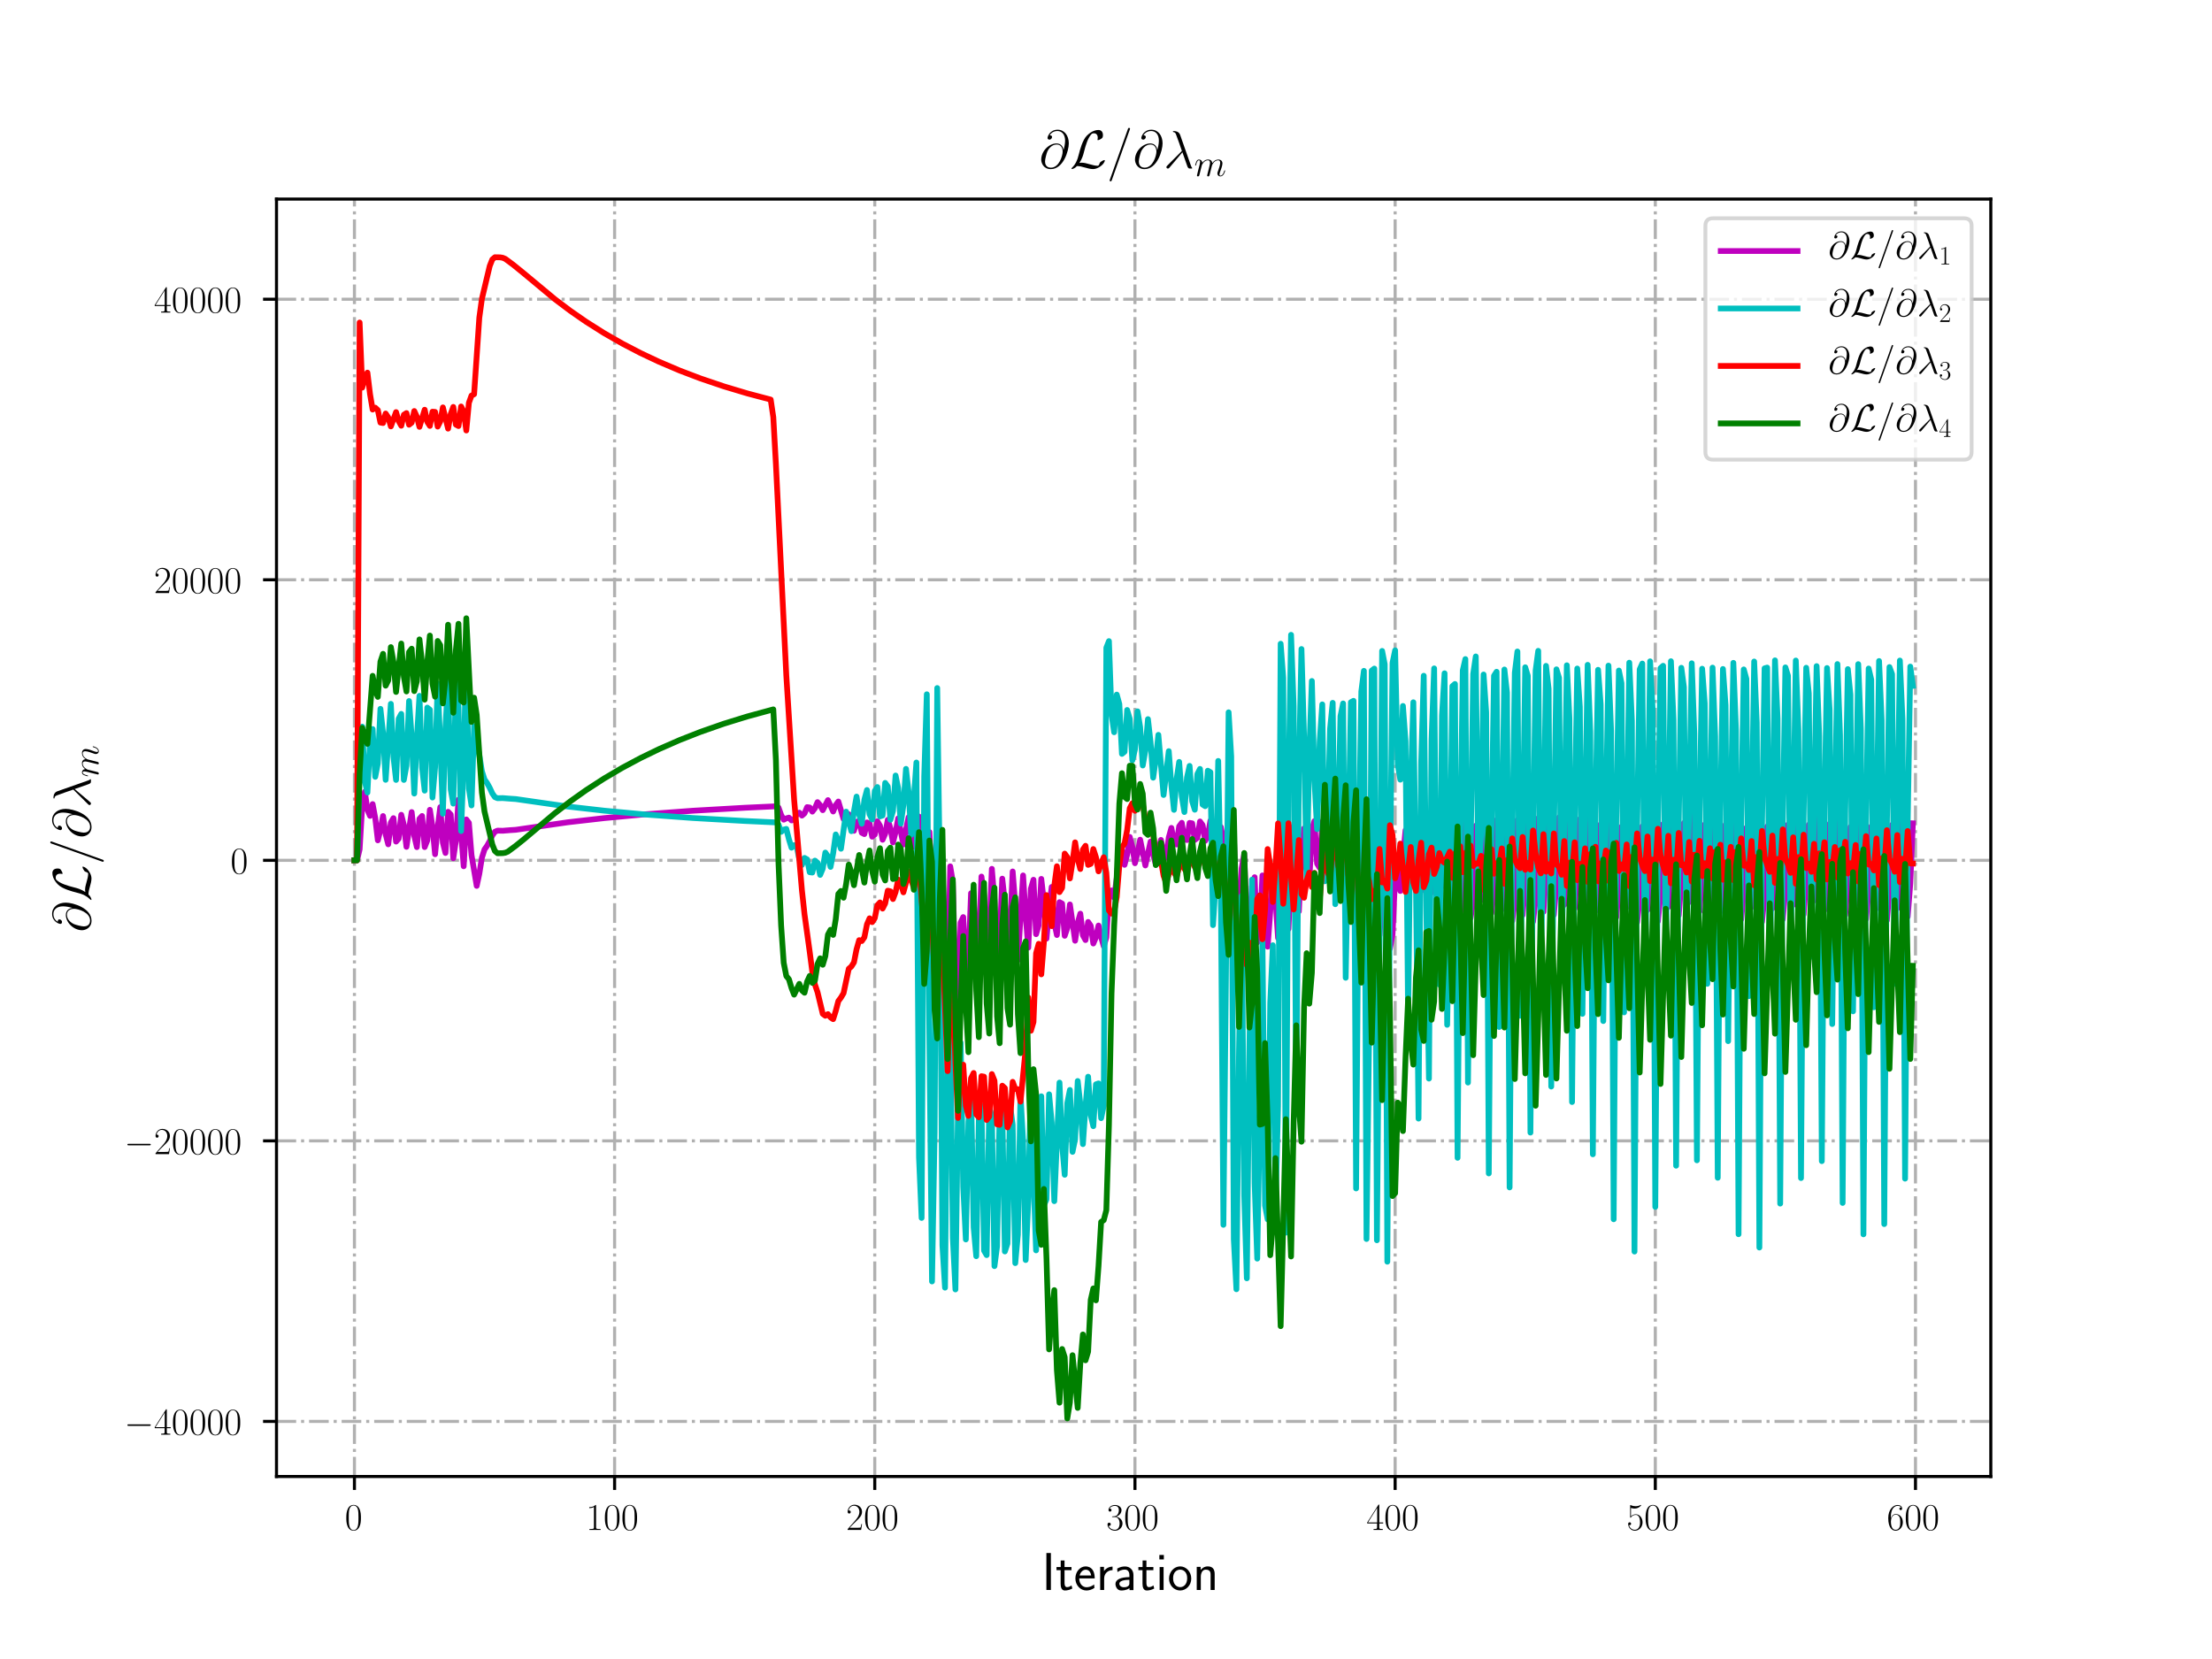 <?xml version="1.0" encoding="utf-8" standalone="no"?>
<!DOCTYPE svg PUBLIC "-//W3C//DTD SVG 1.1//EN"
  "http://www.w3.org/Graphics/SVG/1.1/DTD/svg11.dtd">
<!-- Created with matplotlib (http://matplotlib.org/) -->
<svg height="432pt" version="1.1" viewBox="0 0 576 432" width="576pt" xmlns="http://www.w3.org/2000/svg" xmlns:xlink="http://www.w3.org/1999/xlink">
 <defs>
  <style type="text/css">
*{stroke-linecap:butt;stroke-linejoin:round;}
  </style>
 </defs>
 <g id="figure_1">
  <g id="patch_1">
   <path d="M 0 432 
L 576 432 
L 576 0 
L 0 0 
z
" style="fill:#ffffff;"/>
  </g>
  <g id="axes_1">
   <g id="patch_2">
    <path d="M 72 384.48 
L 518.4 384.48 
L 518.4 51.84 
L 72 51.84 
z
" style="fill:#ffffff;"/>
   </g>
   <g id="matplotlib.axis_1">
    <g id="xtick_1">
     <g id="line2d_1">
      <path clip-path="url(#pe0868a2a39)" d="M 92.291 384.48 
L 92.291 51.84 
" style="fill:none;stroke:#b0b0b0;stroke-dasharray:5.12,1.28,0.8,1.28;stroke-dashoffset:0;stroke-width:0.8;"/>
     </g>
     <g id="line2d_2">
      <defs>
       <path d="M 0 0 
L 0 3.5 
" id="m8db19dc3ab" style="stroke:#000000;stroke-width:0.8;"/>
      </defs>
      <g>
       <use style="stroke:#000000;stroke-width:0.8;" x="92.291" xlink:href="#m8db19dc3ab" y="384.48"/>
      </g>
     </g>
     <g id="text_1">
      <!-- $0$ -->
      <defs>
       <path d="M 42 31.641 
C 42 37.75 41.906 48.125 37.703 56.109 
C 34 63.109 28.094 65.594 22.906 65.594 
C 18.094 65.594 12 63.406 8.203 56.203 
C 4.203 48.719 3.797 39.438 3.797 31.641 
C 3.797 25.953 3.906 17.281 7 9.672 
C 11.297 -0.609 19 -2 22.906 -2 
C 27.5 -2 34.5 -0.109 38.594 9.375 
C 41.594 16.281 42 24.359 42 31.641 
z
M 22.906 -0.406 
C 16.5 -0.406 12.703 5.078 11.297 12.688 
C 10.203 18.562 10.203 27.156 10.203 32.75 
C 10.203 40.438 10.203 46.828 11.5 52.922 
C 13.406 61.391 19 64 22.906 64 
C 27 64 32.297 61.297 34.203 53.125 
C 35.5 47.438 35.594 40.734 35.594 32.75 
C 35.594 26.25 35.594 18.266 34.406 12.375 
C 32.297 1.484 26.406 -0.406 22.906 -0.406 
z
" id="CMR17-48"/>
      </defs>
      <g transform="translate(89.8 398.398)scale(0.1 -0.1)">
       <use transform="scale(0.996)" xlink:href="#CMR17-48"/>
      </g>
     </g>
    </g>
    <g id="xtick_2">
     <g id="line2d_3">
      <path clip-path="url(#pe0868a2a39)" d="M 160.04 384.48 
L 160.04 51.84 
" style="fill:none;stroke:#b0b0b0;stroke-dasharray:5.12,1.28,0.8,1.28;stroke-dashoffset:0;stroke-width:0.8;"/>
     </g>
     <g id="line2d_4">
      <g>
       <use style="stroke:#000000;stroke-width:0.8;" x="160.04" xlink:href="#m8db19dc3ab" y="384.48"/>
      </g>
     </g>
     <g id="text_2">
      <!-- $100$ -->
      <defs>
       <path d="M 26.594 63.406 
C 26.594 65.5 26.5 65.5 25.094 65.5 
C 21.203 61.188 15.297 59.797 9.703 59.797 
C 9.406 59.797 8.906 59.797 8.797 59.5 
C 8.703 59.297 8.703 59.094 8.703 57 
C 11.797 57 17 57.594 21 59.984 
L 21 7.203 
C 21 3.688 20.797 2.5 12.203 2.5 
L 9.203 2.5 
L 9.203 0 
C 14 0 19 0 23.797 0 
C 28.594 0 33.594 0 38.406 0 
L 38.406 2.5 
L 35.406 2.5 
C 26.797 2.5 26.594 3.594 26.594 7.156 
z
" id="CMR17-49"/>
      </defs>
      <g transform="translate(152.568 398.398)scale(0.1 -0.1)">
       <use transform="scale(0.996)" xlink:href="#CMR17-49"/>
       <use transform="translate(45.69 0)scale(0.996)" xlink:href="#CMR17-48"/>
       <use transform="translate(91.381 0)scale(0.996)" xlink:href="#CMR17-48"/>
      </g>
     </g>
    </g>
    <g id="xtick_3">
     <g id="line2d_5">
      <path clip-path="url(#pe0868a2a39)" d="M 227.789 384.48 
L 227.789 51.84 
" style="fill:none;stroke:#b0b0b0;stroke-dasharray:5.12,1.28,0.8,1.28;stroke-dashoffset:0;stroke-width:0.8;"/>
     </g>
     <g id="line2d_6">
      <g>
       <use style="stroke:#000000;stroke-width:0.8;" x="227.789" xlink:href="#m8db19dc3ab" y="384.48"/>
      </g>
     </g>
     <g id="text_3">
      <!-- $200$ -->
      <defs>
       <path d="M 41.703 15.453 
L 39.906 15.453 
C 38.906 8.375 38.094 7.172 37.703 6.562 
C 37.203 5.766 30 5.766 28.594 5.766 
L 9.406 5.766 
C 13 9.672 20 16.75 28.5 24.953 
C 34.594 30.734 41.703 37.531 41.703 47.422 
C 41.703 59.219 32.297 66 21.797 66 
C 10.797 66 4.094 56.312 4.094 47.344 
C 4.094 43.438 7 42.938 8.203 42.938 
C 9.203 42.938 12.203 43.547 12.203 47.031 
C 12.203 50.109 9.594 51 8.203 51 
C 7.594 51 7 50.906 6.594 50.703 
C 8.5 59.219 14.297 63.406 20.406 63.406 
C 29.094 63.406 34.797 56.516 34.797 47.422 
C 34.797 38.734 29.703 31.25 24 24.75 
L 4.094 2.281 
L 4.094 0 
L 39.297 0 
z
" id="CMR17-50"/>
      </defs>
      <g transform="translate(220.317 398.398)scale(0.1 -0.1)">
       <use transform="scale(0.996)" xlink:href="#CMR17-50"/>
       <use transform="translate(45.69 0)scale(0.996)" xlink:href="#CMR17-48"/>
       <use transform="translate(91.381 0)scale(0.996)" xlink:href="#CMR17-48"/>
      </g>
     </g>
    </g>
    <g id="xtick_4">
     <g id="line2d_7">
      <path clip-path="url(#pe0868a2a39)" d="M 295.539 384.48 
L 295.539 51.84 
" style="fill:none;stroke:#b0b0b0;stroke-dasharray:5.12,1.28,0.8,1.28;stroke-dashoffset:0;stroke-width:0.8;"/>
     </g>
     <g id="line2d_8">
      <g>
       <use style="stroke:#000000;stroke-width:0.8;" x="295.539" xlink:href="#m8db19dc3ab" y="384.48"/>
      </g>
     </g>
     <g id="text_4">
      <!-- $300$ -->
      <defs>
       <path d="M 22.094 33.703 
C 31 33.703 34.906 25.969 34.906 17.031 
C 34.906 5 28.5 0.391 22.703 0.391 
C 17.406 0.391 8.797 3.031 6.094 10.828 
C 6.594 10.625 7.094 10.625 7.594 10.625 
C 10 10.625 11.797 12.219 11.797 14.812 
C 11.797 17.703 9.594 19 7.594 19 
C 5.906 19 3.297 18.203 3.297 14.469 
C 3.297 5.234 12.297 -2 22.906 -2 
C 34 -2 42.5 6.719 42.5 16.953 
C 42.5 26.672 34.5 33.703 25 34.797 
C 32.594 36.375 39.906 43.062 39.906 52.016 
C 39.906 59.688 32 65.297 23 65.297 
C 13.906 65.297 5.906 59.828 5.906 52.016 
C 5.906 48.594 8.5 48 9.797 48 
C 11.906 48 13.703 49.297 13.703 51.891 
C 13.703 54.469 11.906 55.766 9.797 55.766 
C 9.406 55.766 8.906 55.766 8.5 55.578 
C 11.406 61.859 19.297 63 22.797 63 
C 26.297 63 32.906 61.328 32.906 51.875 
C 32.906 49.109 32.5 44.188 29.094 39.844 
C 26.094 36 22.703 36 19.406 35.688 
C 18.906 35.688 16.594 35.453 16.203 35.453 
C 15.5 35.359 15.094 35.266 15.094 34.5 
C 15.094 33.797 15.203 33.703 17.203 33.703 
z
" id="CMR17-51"/>
      </defs>
      <g transform="translate(288.067 398.398)scale(0.1 -0.1)">
       <use transform="scale(0.996)" xlink:href="#CMR17-51"/>
       <use transform="translate(45.69 0)scale(0.996)" xlink:href="#CMR17-48"/>
       <use transform="translate(91.381 0)scale(0.996)" xlink:href="#CMR17-48"/>
      </g>
     </g>
    </g>
    <g id="xtick_5">
     <g id="line2d_9">
      <path clip-path="url(#pe0868a2a39)" d="M 363.288 384.48 
L 363.288 51.84 
" style="fill:none;stroke:#b0b0b0;stroke-dasharray:5.12,1.28,0.8,1.28;stroke-dashoffset:0;stroke-width:0.8;"/>
     </g>
     <g id="line2d_10">
      <g>
       <use style="stroke:#000000;stroke-width:0.8;" x="363.288" xlink:href="#m8db19dc3ab" y="384.48"/>
      </g>
     </g>
     <g id="text_5">
      <!-- $400$ -->
      <defs>
       <path d="M 33.594 64.406 
C 33.594 66.5 33.5 66.5 31.703 66.5 
L 2 19.594 
L 2 17 
L 27.797 17 
L 27.797 7.141 
C 27.797 3.5 27.594 2.5 20.594 2.5 
L 18.703 2.5 
L 18.703 0 
C 21.906 0 27.297 0 30.703 0 
C 34.094 0 39.5 0 42.703 0 
L 42.703 2.5 
L 40.797 2.5 
C 33.797 2.5 33.594 3.5 33.594 7.141 
L 33.594 17 
L 43.797 17 
L 43.797 19.594 
L 33.594 19.594 
z
M 28.094 57.859 
L 28.094 19.594 
L 4 19.594 
z
" id="CMR17-52"/>
      </defs>
      <g transform="translate(355.816 398.398)scale(0.1 -0.1)">
       <use transform="scale(0.996)" xlink:href="#CMR17-52"/>
       <use transform="translate(45.69 0)scale(0.996)" xlink:href="#CMR17-48"/>
       <use transform="translate(91.381 0)scale(0.996)" xlink:href="#CMR17-48"/>
      </g>
     </g>
    </g>
    <g id="xtick_6">
     <g id="line2d_11">
      <path clip-path="url(#pe0868a2a39)" d="M 431.037 384.48 
L 431.037 51.84 
" style="fill:none;stroke:#b0b0b0;stroke-dasharray:5.12,1.28,0.8,1.28;stroke-dashoffset:0;stroke-width:0.8;"/>
     </g>
     <g id="line2d_12">
      <g>
       <use style="stroke:#000000;stroke-width:0.8;" x="431.037" xlink:href="#m8db19dc3ab" y="384.48"/>
      </g>
     </g>
     <g id="text_6">
      <!-- $500$ -->
      <defs>
       <path d="M 11.406 57.688 
C 12.406 57.281 16.5 56 20.703 56 
C 30 56 35.094 61.109 38 64.062 
C 38 64.953 38 65.5 37.406 65.5 
C 37.297 65.5 37.094 65.5 36.297 65.047 
C 32.797 63.406 28.703 62.078 23.703 62.078 
C 20.703 62.078 16.203 62.484 11.297 64.672 
C 10.203 65.172 10 65.172 9.906 65.172 
C 9.406 65.172 9.297 65.062 9.297 63.078 
L 9.297 34.422 
C 9.297 32.641 9.297 32.141 10.297 32.141 
C 10.797 32.141 11 32.344 11.5 33.031 
C 14.703 37.516 19.094 39.406 24.094 39.406 
C 27.594 39.406 35.094 37.219 35.094 20.141 
C 35.094 16.953 35.094 11.172 32.094 6.578 
C 29.594 2.484 25.703 0.391 21.406 0.391 
C 14.797 0.391 8.094 5 6.297 12.719 
C 6.703 12.609 7.5 12.422 7.906 12.422 
C 9.203 12.422 11.703 13.125 11.703 16.219 
C 11.703 18.906 9.797 20 7.906 20 
C 5.594 20 4.094 18.594 4.094 15.797 
C 4.094 7.094 11 -2 21.594 -2 
C 31.906 -2 41.703 6.875 41.703 19.75 
C 41.703 31.719 33.906 41 24.203 41 
C 19.094 41 14.797 39.109 11.406 35.531 
z
" id="CMR17-53"/>
      </defs>
      <g transform="translate(423.565 398.398)scale(0.1 -0.1)">
       <use transform="scale(0.996)" xlink:href="#CMR17-53"/>
       <use transform="translate(45.69 0)scale(0.996)" xlink:href="#CMR17-48"/>
       <use transform="translate(91.381 0)scale(0.996)" xlink:href="#CMR17-48"/>
      </g>
     </g>
    </g>
    <g id="xtick_7">
     <g id="line2d_13">
      <path clip-path="url(#pe0868a2a39)" d="M 498.787 384.48 
L 498.787 51.84 
" style="fill:none;stroke:#b0b0b0;stroke-dasharray:5.12,1.28,0.8,1.28;stroke-dashoffset:0;stroke-width:0.8;"/>
     </g>
     <g id="line2d_14">
      <g>
       <use style="stroke:#000000;stroke-width:0.8;" x="498.787" xlink:href="#m8db19dc3ab" y="384.48"/>
      </g>
     </g>
     <g id="text_7">
      <!-- $600$ -->
      <defs>
       <path d="M 10.594 34 
C 10.594 57.656 21.797 63 28.297 63 
C 30.406 63 35.5 62.641 37.5 59 
C 35.906 59 32.906 59 32.906 55.516 
C 32.906 52.828 35.094 51.922 36.5 51.922 
C 37.406 51.922 40.094 52.312 40.094 55.625 
C 40.094 61.781 35.094 65.297 28.203 65.297 
C 16.297 65.297 3.797 52.969 3.797 31 
C 3.797 3.953 15.094 -2 23.094 -2 
C 32.797 -2 42 6.672 42 20.047 
C 42 32.516 33.906 41.594 23.703 41.594 
C 17.594 41.594 13.094 37.609 10.594 30.625 
z
M 23.094 0.391 
C 10.797 0.391 10.797 18.75 10.797 22.438 
C 10.797 29.625 14.203 40 23.5 40 
C 25.203 40 30.094 40 33.406 33.125 
C 35.203 29.219 35.203 25.141 35.203 20.141 
C 35.203 14.75 35.203 10.781 33.094 6.781 
C 30.906 2.672 27.703 0.391 23.094 0.391 
z
" id="CMR17-54"/>
      </defs>
      <g transform="translate(491.315 398.398)scale(0.1 -0.1)">
       <use transform="scale(0.996)" xlink:href="#CMR17-54"/>
       <use transform="translate(45.69 0)scale(0.996)" xlink:href="#CMR17-48"/>
       <use transform="translate(91.381 0)scale(0.996)" xlink:href="#CMR17-48"/>
      </g>
     </g>
    </g>
    <g id="text_8">
     <!-- Iteration -->
     <defs>
      <path d="M 17.094 69 
L 8.703 69 
L 8.703 0 
L 17.094 0 
z
" id="CMSS17-73"/>
      <path d="M 16.703 37 
L 29.703 37 
L 29.703 42.766 
L 16.703 42.766 
L 16.703 55 
L 9.594 55 
L 9.594 42.766 
L 1.703 42.766 
L 1.703 37 
L 9.406 37 
L 9.406 11.703 
C 9.406 6 10.703 -1 17.297 -1 
C 22.297 -1 26.906 0.391 31.297 2.688 
L 29.703 8.562 
C 27.297 6.469 24.406 5.266 21.297 5.266 
C 16.906 5.266 16.703 10.875 16.703 13.375 
z
" id="CMSS17-116"/>
      <path d="M 39.094 21.516 
C 39.094 24.844 38.906 31.297 35.703 36.641 
C 32.203 42.391 26.5 44 22.203 44 
C 11.797 44 3 34.188 3 21.484 
C 3 9.094 12.094 -1 23.594 -1 
C 28.094 -1 33.594 0.297 38.594 3.875 
C 38.594 4.281 38.406 6.469 38.297 6.562 
C 38.297 6.766 38 9.844 38 10.25 
C 33.203 6.359 27.703 5.078 23.703 5.078 
C 17.297 5.078 10.406 10.422 10.094 21.516 
z
M 10.906 27 
C 12.203 32.562 16.594 37.828 22.203 37.828 
C 23.703 37.828 30.703 37.828 32.5 27 
z
" id="CMSS17-101"/>
      <path d="M 14.906 21.297 
C 14.906 30.703 21.797 37 30.594 37 
L 30.594 43.578 
C 24.203 43.578 18.203 40.391 14.594 35.203 
L 14.594 43.094 
L 7.5 43.094 
L 7.5 0 
L 14.906 0 
z
" id="CMSS17-114"/>
      <path d="M 37.594 27.984 
C 37.594 37.375 30.906 43.875 21.906 43.875 
C 17.5 43.875 12.703 43.078 7.203 39.891 
L 7.797 33.359 
C 10.297 35.125 14.594 38 21.797 38 
C 26.906 38 30 34.062 30 27.844 
L 30 24 
C 14 24 4 19.344 4 11.344 
C 4 7.203 6.5 -1 14.797 -1 
C 16.297 -1 24.406 -1 30.203 3.391 
L 30.203 -0.297 
L 37.594 -0.297 
z
M 30 12.75 
C 30 10.953 30 8.562 27 6.781 
C 24.406 5.078 21.094 5.078 19.703 5.078 
C 14.703 5.078 11.297 7.984 11.297 11.625 
C 11.297 18.922 26.906 18.922 30 18.922 
z
" id="CMSS17-97"/>
      <path d="M 15.297 65.359 
L 6.906 65.359 
L 6.906 57 
L 15.297 57 
z
M 14.797 42.797 
L 7.406 42.797 
L 7.406 0 
L 14.797 0 
z
" id="CMSS17-105"/>
      <path d="M 44.203 21.188 
C 44.203 34 34.703 44 23.5 44 
C 12 44 2.703 33.703 2.703 21.188 
C 2.703 8.5 12.297 -1 23.406 -1 
C 34.797 -1 44.203 8.797 44.203 21.188 
z
M 23.5 5.266 
C 16.406 5.266 10.297 11.078 10.297 22 
C 10.297 33.609 17.406 37.922 23.406 37.922 
C 29.906 37.922 36.594 33.219 36.594 22 
C 36.594 10.672 30.094 5.266 23.5 5.266 
z
" id="CMSS17-111"/>
      <path d="M 40.906 29.328 
C 40.906 35.672 39.406 44 28.094 44 
C 21.703 44 17.5 40.719 14.703 37.328 
L 14.703 43.094 
L 7.406 43.094 
L 7.406 0 
L 15 0 
L 15 24.359 
C 15 30.688 17.406 37.938 24.203 37.938 
C 33 37.938 33.297 32 33.297 28.578 
L 33.297 0 
L 40.906 0 
z
" id="CMSS17-110"/>
     </defs>
     <g transform="translate(271.264 414.022)scale(0.14 -0.14)">
      <use transform="scale(0.996)" xlink:href="#CMSS17-73"/>
      <use transform="translate(25.784 0)scale(0.996)" xlink:href="#CMSS17-116"/>
      <use transform="translate(59.615 0)scale(0.996)" xlink:href="#CMSS17-101"/>
      <use transform="translate(101.254 0)scale(0.996)" xlink:href="#CMSS17-114"/>
      <use transform="translate(133.164 0)scale(0.996)" xlink:href="#CMSS17-97"/>
      <use transform="translate(178.086 0)scale(0.996)" xlink:href="#CMSS17-116"/>
      <use transform="translate(211.918 0)scale(0.996)" xlink:href="#CMSS17-105"/>
      <use transform="translate(234.098 0)scale(0.996)" xlink:href="#CMSS17-111"/>
      <use transform="translate(280.942 0)scale(0.996)" xlink:href="#CMSS17-110"/>
     </g>
    </g>
   </g>
   <g id="matplotlib.axis_2">
    <g id="ytick_1">
     <g id="line2d_15">
      <path clip-path="url(#pe0868a2a39)" d="M 72 370.123 
L 518.4 370.123 
" style="fill:none;stroke:#b0b0b0;stroke-dasharray:5.12,1.28,0.8,1.28;stroke-dashoffset:0;stroke-width:0.8;"/>
     </g>
     <g id="line2d_16">
      <defs>
       <path d="M 0 0 
L -3.5 0 
" id="m19d314e99b" style="stroke:#000000;stroke-width:0.8;"/>
      </defs>
      <g>
       <use style="stroke:#000000;stroke-width:0.8;" x="72" xlink:href="#m19d314e99b" y="370.123"/>
      </g>
     </g>
     <g id="text_9">
      <!-- $-40000$ -->
      <defs>
       <path d="M 65.906 23 
C 67.594 23 69.406 23 69.406 25 
C 69.406 27 67.594 27 65.906 27 
L 11.797 27 
C 10.094 27 8.297 27 8.297 25 
C 8.297 23 10.094 23 11.797 23 
z
" id="CMSY10-0"/>
      </defs>
      <g transform="translate(32.345 373.582)scale(0.1 -0.1)">
       <use transform="scale(0.996)" xlink:href="#CMSY10-0"/>
       <use transform="translate(77.487 0)scale(0.996)" xlink:href="#CMR17-52"/>
       <use transform="translate(123.178 0)scale(0.996)" xlink:href="#CMR17-48"/>
       <use transform="translate(168.868 0)scale(0.996)" xlink:href="#CMR17-48"/>
       <use transform="translate(214.559 0)scale(0.996)" xlink:href="#CMR17-48"/>
       <use transform="translate(260.249 0)scale(0.996)" xlink:href="#CMR17-48"/>
      </g>
     </g>
    </g>
    <g id="ytick_2">
     <g id="line2d_17">
      <path clip-path="url(#pe0868a2a39)" d="M 72 297.074 
L 518.4 297.074 
" style="fill:none;stroke:#b0b0b0;stroke-dasharray:5.12,1.28,0.8,1.28;stroke-dashoffset:0;stroke-width:0.8;"/>
     </g>
     <g id="line2d_18">
      <g>
       <use style="stroke:#000000;stroke-width:0.8;" x="72" xlink:href="#m19d314e99b" y="297.074"/>
      </g>
     </g>
     <g id="text_10">
      <!-- $-20000$ -->
      <g transform="translate(32.345 300.533)scale(0.1 -0.1)">
       <use transform="scale(0.996)" xlink:href="#CMSY10-0"/>
       <use transform="translate(77.487 0)scale(0.996)" xlink:href="#CMR17-50"/>
       <use transform="translate(123.178 0)scale(0.996)" xlink:href="#CMR17-48"/>
       <use transform="translate(168.868 0)scale(0.996)" xlink:href="#CMR17-48"/>
       <use transform="translate(214.559 0)scale(0.996)" xlink:href="#CMR17-48"/>
       <use transform="translate(260.249 0)scale(0.996)" xlink:href="#CMR17-48"/>
      </g>
     </g>
    </g>
    <g id="ytick_3">
     <g id="line2d_19">
      <path clip-path="url(#pe0868a2a39)" d="M 72 224.025 
L 518.4 224.025 
" style="fill:none;stroke:#b0b0b0;stroke-dasharray:5.12,1.28,0.8,1.28;stroke-dashoffset:0;stroke-width:0.8;"/>
     </g>
     <g id="line2d_20">
      <g>
       <use style="stroke:#000000;stroke-width:0.8;" x="72" xlink:href="#m19d314e99b" y="224.025"/>
      </g>
     </g>
     <g id="text_11">
      <!-- $0$ -->
      <g transform="translate(60.019 227.484)scale(0.1 -0.1)">
       <use transform="scale(0.996)" xlink:href="#CMR17-48"/>
      </g>
     </g>
    </g>
    <g id="ytick_4">
     <g id="line2d_21">
      <path clip-path="url(#pe0868a2a39)" d="M 72 150.976 
L 518.4 150.976 
" style="fill:none;stroke:#b0b0b0;stroke-dasharray:5.12,1.28,0.8,1.28;stroke-dashoffset:0;stroke-width:0.8;"/>
     </g>
     <g id="line2d_22">
      <g>
       <use style="stroke:#000000;stroke-width:0.8;" x="72" xlink:href="#m19d314e99b" y="150.976"/>
      </g>
     </g>
     <g id="text_12">
      <!-- $20000$ -->
      <g transform="translate(40.093 154.435)scale(0.1 -0.1)">
       <use transform="scale(0.996)" xlink:href="#CMR17-50"/>
       <use transform="translate(45.69 0)scale(0.996)" xlink:href="#CMR17-48"/>
       <use transform="translate(91.381 0)scale(0.996)" xlink:href="#CMR17-48"/>
       <use transform="translate(137.071 0)scale(0.996)" xlink:href="#CMR17-48"/>
       <use transform="translate(182.762 0)scale(0.996)" xlink:href="#CMR17-48"/>
      </g>
     </g>
    </g>
    <g id="ytick_5">
     <g id="line2d_23">
      <path clip-path="url(#pe0868a2a39)" d="M 72 77.927 
L 518.4 77.927 
" style="fill:none;stroke:#b0b0b0;stroke-dasharray:5.12,1.28,0.8,1.28;stroke-dashoffset:0;stroke-width:0.8;"/>
     </g>
     <g id="line2d_24">
      <g>
       <use style="stroke:#000000;stroke-width:0.8;" x="72" xlink:href="#m19d314e99b" y="77.927"/>
      </g>
     </g>
     <g id="text_13">
      <!-- $40000$ -->
      <g transform="translate(40.093 81.386)scale(0.1 -0.1)">
       <use transform="scale(0.996)" xlink:href="#CMR17-52"/>
       <use transform="translate(45.69 0)scale(0.996)" xlink:href="#CMR17-48"/>
       <use transform="translate(91.381 0)scale(0.996)" xlink:href="#CMR17-48"/>
       <use transform="translate(137.071 0)scale(0.996)" xlink:href="#CMR17-48"/>
       <use transform="translate(182.762 0)scale(0.996)" xlink:href="#CMR17-48"/>
      </g>
     </g>
    </g>
    <g id="text_14">
     <!-- $\partial \mathcal{L}/ \partial \lambda_{m}$ -->
     <defs>
      <path d="M 45.406 33.516 
C 44.797 39.125 41.297 45.859 32.297 45.859 
C 18.203 45.859 3.797 31.516 3.797 15.562 
C 3.797 9.438 8 -2.094 21.594 -2.094 
C 45.203 -2.094 55.297 32.297 55.297 46 
C 55.297 60.406 47.203 71.5 34.406 71.5 
C 19.906 71.5 15.594 58.797 15.594 56.094 
C 15.594 55.203 16.203 53 19 53 
C 22.5 53 24 56.203 24 57.906 
C 24 61 20.906 61 19.594 61 
C 23.703 68.406 31.297 69.094 34 69.094 
C 42.797 69.094 48.406 62.109 48.406 50.969 
C 48.406 44.578 46.5 37.188 45.5 33.516 
z
M 21.906 0.594 
C 12.5 0.594 10.906 8.031 10.906 12.25 
C 10.906 16.656 13.703 27 15.203 30.703 
C 16.5 33.719 22.203 43.859 32.594 43.859 
C 41.703 43.859 43.797 35.922 43.797 30.516 
C 43.797 23.078 37.297 0.594 21.906 0.594 
z
" id="CMMI12-64"/>
      <path d="M 18 9.531 
C 23.406 17.984 25.094 24.406 26.406 29.734 
C 29.906 43.594 33.703 55.656 39.906 62.578 
C 41.094 63.906 41.906 64.797 45.094 64.797 
C 52 64.797 52.203 57.875 52.203 56.453 
C 52.203 54.656 51.703 53.234 51.703 52.734 
C 51.703 52.031 52.297 52.031 52.406 52.031 
C 54 52.031 56.703 53.141 59.203 54.953 
C 61 56.359 61.906 57.359 61.906 61.469 
C 61.906 66.891 59.094 71 53.5 71 
C 50.297 71 41.5 70.203 31.703 60.25 
C 23.703 52.016 19 33.938 17.094 26.406 
C 15.297 19.5 14.5 16.375 11.5 10.344 
C 10.797 9.156 8.203 4.734 6.797 3.422 
C 4.094 0.922 3.094 -0.891 3.094 -1.391 
C 3.094 -1.594 3.297 -2 4 -2 
C 4.406 -2 6.5 -1.594 9.094 0.078 
C 10.797 1.062 11 1.25 13.297 3.609 
C 18.297 3.609 21.797 2.703 28.094 0.906 
C 33.203 -0.5 38.297 -2 43.406 -2 
C 51.5 -2 59.703 4.125 62.906 8.531 
C 64.906 11.234 65.5 13.75 65.5 14.047 
C 65.5 14.75 64.906 14.75 64.797 14.75 
C 63.203 14.75 60.797 13.656 59.094 12.438 
C 56.406 10.734 56.203 10.141 55.594 8.422 
C 55.094 6.812 54.5 6.016 54.094 5.406 
C 53.297 4.203 53.203 4.203 51.703 4.203 
C 46.906 4.203 41.906 5.719 35.297 7.516 
C 32.5 8.312 27 9.938 22 9.938 
C 20.703 9.938 19.297 9.828 18 9.531 
z
" id="CMSY10-76"/>
      <path d="M 42.906 71.281 
C 42.906 71.391 43.5 72.906 43.5 73.094 
C 43.5 74.297 42.5 75 41.703 75 
C 41.203 75 40.297 75 39.5 72.797 
L 6 -21.297 
C 6 -21.406 5.406 -22.891 5.406 -23.094 
C 5.406 -24.297 6.406 -25 7.203 -25 
C 7.797 -25 8.703 -24.891 9.406 -22.797 
z
" id="CMMI12-61"/>
      <path d="M 30.906 61.953 
C 28.406 69 20.5 69 19.203 69 
C 18.594 69 17.5 69 17.5 68 
C 17.5 67.219 18.094 67.109 18.594 67.016 
C 20.094 66.812 21.297 66.609 22.906 63.75 
C 23.906 61.859 34.203 32.172 34.203 31.969 
C 34.203 31.875 34.094 31.766 33.297 30.969 
L 7.297 4.859 
C 6.094 3.656 5.297 2.859 5.297 1.594 
C 5.297 0.188 6.5 -1 8.094 -1 
C 8.5 -1 9.594 -0.797 10.203 -0.203 
C 11.797 1.281 26.094 18.656 35.203 29.391 
C 37.797 21.609 41 12.453 44.094 4.078 
C 44.594 2.594 45.094 1.188 46.5 -0.094 
C 47.5 -1 47.703 -1 50.5 -1 
L 52.406 -1 
C 52.797 -1 53.5 -1 53.5 -0.203 
C 53.5 0.203 53.406 0.297 53 0.703 
C 52.094 1.797 51.406 3.578 51 4.781 
z
" id="CMMI12-21"/>
      <path d="M 20.594 29.234 
C 20.797 29.844 23.297 34.828 27 38.016 
C 29.594 40.406 33 42.016 36.906 42.016 
C 40.906 42.016 42.297 39.016 42.297 35.031 
C 42.297 34.422 42.297 32.438 41.094 27.734 
L 38.594 17.469 
C 37.797 14.469 35.906 7.078 35.703 5.984 
C 35.297 4.484 34.703 1.891 34.703 1.5 
C 34.703 0.094 35.797 -1 37.297 -1 
C 40.297 -1 40.797 1.297 41.703 4.891 
L 47.703 28.734 
C 47.906 29.531 53.094 42.016 64.094 42.016 
C 68.094 42.016 69.5 39.016 69.5 35.031 
C 69.5 29.438 65.594 18.562 63.406 12.578 
C 62.5 10.172 62 8.875 62 7.078 
C 62 2.594 65.094 -1 69.906 -1 
C 79.203 -1 82.703 13.672 82.703 14.266 
C 82.703 14.766 82.297 15.172 81.703 15.172 
C 80.797 15.172 80.703 14.875 80.203 13.172 
C 77.906 5.188 74.203 1 70.203 1 
C 69.203 1 67.594 1 67.594 4.203 
C 67.594 6.812 68.797 10 69.203 11.094 
C 71 15.906 75.5 27.703 75.5 33.516 
C 75.5 39.5 72 44 64.406 44 
C 57.703 44 52.297 40.219 48.297 34.328 
C 48 39.719 44.703 44 37.203 44 
C 28.297 44 23.594 37.734 21.797 35.234 
C 21.5 40.906 17.406 44 13 44 
C 10.094 44 7.797 42.609 5.906 38.812 
C 4.094 35.219 2.703 29.141 2.703 28.734 
C 2.703 28.344 3.094 27.844 3.797 27.844 
C 4.594 27.844 4.703 27.938 5.297 30.234 
C 6.797 36.125 8.703 42.016 12.703 42.016 
C 15 42.016 15.797 40.406 15.797 37.422 
C 15.797 35.219 14.797 31.328 14.094 28.234 
L 11.297 17.469 
C 10.906 15.562 9.797 11.078 9.297 9.281 
C 8.594 6.688 7.5 2 7.5 1.5 
C 7.5 0.094 8.594 -1 10.094 -1 
C 11.297 -1 12.703 -0.406 13.5 1.094 
C 13.703 1.594 14.594 5.094 15.094 7.078 
L 17.297 16.062 
z
" id="CMMI12-109"/>
     </defs>
     <g transform="translate(25.633 242.756)rotate(-90)scale(0.14 -0.14)">
      <use transform="translate(0 14.944)scale(0.996)" xlink:href="#CMMI12-64"/>
      <use transform="translate(56.916 14.944)scale(0.996)" xlink:href="#CMSY10-76"/>
      <use transform="translate(125.63 14.944)scale(0.996)" xlink:href="#CMMI12-61"/>
      <use transform="translate(174.405 14.944)scale(0.996)" xlink:href="#CMMI12-64"/>
      <use transform="translate(231.321 14.944)scale(0.996)" xlink:href="#CMMI12-21"/>
      <use transform="translate(288.225 0)scale(0.697)" xlink:href="#CMMI12-109"/>
     </g>
    </g>
   </g>
   <g id="line2d_25">
    <path clip-path="url(#pe0868a2a39)" d="M 92.291 224.025 
L 92.968 224.025 
L 93.646 221.172 
L 94.323 209.686 
L 95.001 206.174 
L 95.678 210.864 
L 96.356 212.455 
L 97.033 209.385 
L 97.711 213.013 
L 98.388 218.822 
L 99.066 216.055 
L 99.743 212.495 
L 100.421 217.25 
L 101.098 219.859 
L 101.776 214.19 
L 102.453 213.046 
L 103.131 219.152 
L 103.808 218.386 
L 104.486 212.171 
L 105.163 214.813 
L 105.841 220.513 
L 107.196 211.461 
L 107.873 217.649 
L 108.551 220.587 
L 109.228 213.22 
L 109.906 212.477 
L 110.583 220.578 
L 111.261 218.853 
L 111.938 210.874 
L 112.616 215.32 
L 113.293 222.441 
L 113.971 215.474 
L 114.648 210.177 
L 115.326 219.436 
L 116.003 222.115 
L 116.681 211.384 
L 117.358 212.094 
L 118.036 223.488 
L 118.713 218.969 
L 119.391 208.242 
L 120.746 225.575 
L 121.423 213.381 
L 122.101 214.274 
L 122.778 222.65 
L 124.133 230.688 
L 124.811 227.542 
L 125.488 223.336 
L 126.166 221.193 
L 126.843 220.24 
L 127.521 219.022 
L 128.198 217.557 
L 128.876 216.577 
L 129.553 216.296 
L 130.908 216.327 
L 132.94 216.164 
L 134.295 216.079 
L 147.845 214.121 
L 157.33 213.036 
L 168.17 212.023 
L 180.365 211.116 
L 193.915 210.336 
L 202.045 209.96 
L 202.722 210.296 
L 203.4 212.2 
L 204.077 213.442 
L 204.755 213.102 
L 205.432 212.911 
L 206.11 213.636 
L 206.787 213.445 
L 207.465 212.007 
L 208.142 211.612 
L 208.82 212.379 
L 209.497 211.798 
L 210.175 210.172 
L 210.852 210.272 
L 211.53 211.349 
L 212.207 210.457 
L 212.885 208.872 
L 213.562 209.66 
L 214.24 210.97 
L 215.595 208.349 
L 216.95 211.314 
L 217.627 209.653 
L 218.305 208.713 
L 219.66 213.256 
L 220.337 212.206 
L 221.015 212.033 
L 221.692 215.066 
L 222.37 216.34 
L 223.047 214.021 
L 223.725 213.749 
L 224.402 216.86 
L 225.079 217.2 
L 225.757 214.16 
L 226.434 214.438 
L 227.112 217.87 
L 227.789 217.327 
L 228.467 213.871 
L 229.144 215.007 
L 229.822 218.674 
L 230.499 217.121 
L 231.177 213.48 
L 231.854 215.666 
L 232.532 219.362 
L 233.209 216.66 
L 233.887 213.098 
L 235.242 219.917 
L 235.919 215.971 
L 236.597 212.8 
L 237.274 217.431 
L 237.952 220.493 
L 238.629 215.251 
L 239.307 212.627 
L 239.984 228.015 
L 240.662 238.919 
L 241.339 229.423 
L 242.017 216.656 
L 242.694 230.374 
L 243.372 246.519 
L 244.049 243.902 
L 244.727 222.999 
L 245.404 225.366 
L 246.082 248.205 
L 246.759 257.585 
L 247.437 225.598 
L 248.114 229.68 
L 248.792 255.024 
L 249.469 263.302 
L 250.147 240.245 
L 250.824 238.807 
L 251.502 252.951 
L 252.179 250.417 
L 252.857 232.597 
L 253.534 233.896 
L 254.212 249.972 
L 254.889 245.655 
L 255.567 228.257 
L 256.244 233.338 
L 256.922 250.128 
L 257.599 243.196 
L 258.277 226.244 
L 258.954 234.483 
L 259.632 250.862 
L 260.309 245.222 
L 260.987 228.801 
L 261.664 234.984 
L 262.342 250.18 
L 263.019 242.2 
L 263.697 226.928 
L 264.374 235.674 
L 265.052 250.01 
L 266.407 227.963 
L 267.084 238.54 
L 267.762 246.769 
L 268.439 231.401 
L 269.117 229.086 
L 269.794 243.261 
L 270.472 240.912 
L 271.149 228.865 
L 271.826 234.821 
L 272.504 244.421 
L 273.181 236.762 
L 273.859 230.961 
L 274.536 240.256 
L 275.214 243.476 
L 275.891 234.919 
L 276.569 235.286 
L 277.246 243.68 
L 277.924 241.679 
L 278.601 235.521 
L 279.956 244.964 
L 280.634 240.312 
L 281.311 237.918 
L 281.989 243.567 
L 282.666 244.792 
L 283.344 240.075 
L 284.021 241.063 
L 284.699 245.689 
L 285.376 244.071 
L 286.054 241.009 
L 286.731 243.965 
L 287.409 246.396 
L 288.086 244.11 
L 288.764 233.776 
L 289.441 231.87 
L 290.119 233.71 
L 290.796 228.699 
L 291.474 221.141 
L 292.151 221.39 
L 292.829 225.204 
L 293.506 222.523 
L 294.184 217.94 
L 294.861 220.514 
L 295.539 224.766 
L 296.216 222.192 
L 296.894 218.653 
L 298.249 225.364 
L 299.604 219.148 
L 300.281 222.531 
L 300.959 225.058 
L 301.636 221.254 
L 302.314 218.714 
L 302.991 222.171 
L 303.669 223.379 
L 304.346 218.071 
L 305.024 215.582 
L 305.701 219.255 
L 306.379 219.906 
L 307.056 215.166 
L 307.734 214.255 
L 308.411 218.557 
L 309.089 218.746 
L 309.766 214.282 
L 310.444 214.392 
L 311.121 218.719 
L 311.799 218.165 
L 312.476 213.915 
L 313.154 214.847 
L 313.831 218.955 
L 314.509 217.658 
L 315.186 213.72 
L 315.864 215.372 
L 316.541 222.083 
L 317.219 221.851 
L 317.896 215.346 
L 318.574 218.93 
L 319.251 234.422 
L 319.928 232.879 
L 320.606 216.433 
L 321.283 217.379 
L 321.961 238.869 
L 322.638 240.495 
L 323.316 226.122 
L 323.993 222.341 
L 324.671 240.901 
L 325.348 247.351 
L 326.026 230.786 
L 326.703 228.42 
L 327.381 245.414 
L 328.058 242.506 
L 328.736 227.964 
L 329.413 233.273 
L 330.091 246.505 
L 330.768 237.391 
L 331.446 225.808 
L 332.123 233.901 
L 332.801 244.248 
L 333.478 234.351 
L 334.156 220.336 
L 334.833 227.544 
L 335.511 241.898 
L 336.188 227.157 
L 336.866 215.128 
L 338.221 237.317 
L 338.898 222.873 
L 339.576 215.721 
L 340.253 226.238 
L 340.931 229.677 
L 341.608 215.963 
L 342.286 213.801 
L 342.963 224.871 
L 343.641 225.989 
L 344.318 214.13 
L 344.996 212.882 
L 345.673 225.783 
L 346.351 225.525 
L 347.028 212.877 
L 347.706 213.589 
L 348.383 227.755 
L 349.061 225.71 
L 349.738 212.012 
L 350.416 214.444 
L 351.093 230.816 
L 351.771 226.78 
L 352.448 210.858 
L 353.126 214.835 
L 353.803 237.446 
L 354.481 235.61 
L 355.158 216.182 
L 355.836 216.21 
L 356.513 241.153 
L 357.191 236.822 
L 357.868 218.236 
L 358.546 220.758 
L 359.223 243.545 
L 359.901 233.579 
L 360.578 212.159 
L 361.256 219.925 
L 361.933 247.038 
L 362.611 243.327 
L 363.288 228.334 
L 363.966 227.608 
L 364.643 232.006 
L 365.321 223.379 
L 365.998 216.174 
L 366.675 221.936 
L 367.353 228.728 
L 368.03 219.086 
L 368.708 214.815 
L 369.385 225.573 
L 370.063 231.997 
L 370.74 218.53 
L 371.418 215.693 
L 372.095 228.787 
L 372.773 232.385 
L 373.45 216.839 
L 374.128 215.385 
L 374.805 231.138 
L 375.483 230.815 
L 376.16 214.249 
L 376.838 215.117 
L 377.515 233.983 
L 378.193 228.432 
L 378.87 211.308 
L 379.548 215.444 
L 380.225 238.241 
L 380.903 232.624 
L 381.58 211.885 
L 382.258 215.866 
L 382.935 239.038 
L 383.613 234.739 
L 384.29 215.022 
L 384.968 217.96 
L 385.645 234.451 
L 386.323 224.291 
L 387 209.699 
L 387.678 216.96 
L 388.355 237.833 
L 389.033 231.976 
L 389.71 213.526 
L 390.388 217.452 
L 391.065 236.837 
L 391.743 227.692 
L 392.42 210.782 
L 393.098 217.133 
L 393.775 239.845 
L 394.453 234.673 
L 395.13 213.542 
L 395.808 217.288 
L 396.485 238.291 
L 397.163 229.709 
L 397.84 210.69 
L 398.518 217.102 
L 399.195 240.003 
L 399.873 234.189 
L 400.55 213.067 
L 401.228 217.636 
L 401.905 237.44 
L 402.583 227.491 
L 403.26 210.431 
L 403.938 217.896 
L 404.615 238.24 
L 405.293 230.22 
L 405.97 212.849 
L 406.648 218.723 
L 407.325 235.614 
L 408.68 210.793 
L 409.358 219.152 
L 410.035 236.598 
L 410.713 226.633 
L 411.39 213.301 
L 412.068 219.835 
L 412.745 234.906 
L 414.1 210.651 
L 414.777 220.054 
L 415.455 237.231 
L 416.132 228.067 
L 416.81 214.618 
L 417.487 220.106 
L 418.165 235.033 
L 419.52 210.413 
L 420.197 219.759 
L 420.875 238.838 
L 421.552 231.423 
L 422.23 215.294 
L 422.907 219.674 
L 423.585 236.197 
L 424.94 210.54 
L 425.617 219.115 
L 426.295 240.224 
L 426.972 233.866 
L 427.65 215.211 
L 428.327 219.271 
L 429.005 236.943 
L 429.682 224.748 
L 430.36 210.432 
L 431.037 218.841 
L 431.715 239.913 
L 432.392 232.968 
L 433.07 214.602 
L 433.747 219.356 
L 434.425 236.177 
L 435.78 210.329 
L 436.457 219.274 
L 437.135 238.358 
L 437.812 229.812 
L 438.49 214.31 
L 439.167 219.976 
L 439.845 234.897 
L 440.522 221.312 
L 441.2 210.191 
L 441.877 220.001 
L 442.555 237.339 
L 443.232 227.986 
L 443.91 214.685 
L 444.587 220.467 
L 445.265 234.347 
L 445.942 221.294 
L 446.62 210.542 
L 447.297 220.136 
L 447.975 237.353 
L 448.652 228.031 
L 449.33 214.739 
L 450.007 220.32 
L 450.685 235.544 
L 452.04 210.542 
L 452.717 220.008 
L 453.395 239.413 
L 454.072 232.107 
L 454.75 215.556 
L 455.427 219.892 
L 456.105 236.221 
L 457.46 210.487 
L 458.137 219.329 
L 458.815 240.081 
L 459.492 233.224 
L 460.169 215.219 
L 460.847 219.637 
L 461.524 236.544 
L 462.879 210.441 
L 463.557 219.297 
L 464.234 239.39 
L 464.912 231.644 
L 465.589 214.716 
L 466.267 219.868 
L 466.944 235.633 
L 468.299 210.234 
L 468.977 219.81 
L 469.654 238.136 
L 470.332 229.266 
L 471.009 214.753 
L 471.687 220.406 
L 472.364 234.506 
L 473.042 221.148 
L 473.719 210.485 
L 474.397 220.15 
L 475.074 237.022 
L 475.752 227.129 
L 476.429 214.516 
L 477.107 220.574 
L 477.784 234.939 
L 478.462 221.52 
L 479.139 210.514 
L 479.817 220.375 
L 480.494 238.301 
L 481.172 229.81 
L 481.849 215.34 
L 482.527 220.327 
L 483.204 235.517 
L 484.559 210.623 
L 485.237 219.767 
L 485.914 239.328 
L 486.592 231.727 
L 487.269 215.219 
L 487.947 219.89 
L 488.624 236.549 
L 489.979 210.907 
L 490.657 219.431 
L 491.334 239.67 
L 492.012 232.035 
L 492.689 214.801 
L 493.367 219.775 
L 494.044 236.535 
L 495.399 210.811 
L 496.077 219.546 
L 496.754 238.723 
L 497.432 230.076 
L 498.109 214.393 
L 498.109 214.393 
" style="fill:none;stroke:#bf00bf;stroke-linecap:square;stroke-width:1.5;"/>
   </g>
   <g id="line2d_26">
    <path clip-path="url(#pe0868a2a39)" d="M 92.291 224.025 
L 92.968 224.025 
L 93.646 201.197 
L 94.323 189.218 
L 95.001 203.456 
L 95.678 206.378 
L 96.356 193.132 
L 97.033 189.838 
L 97.711 202.283 
L 98.388 198.787 
L 99.066 184.579 
L 99.743 190.903 
L 100.421 203.065 
L 101.776 183.283 
L 102.453 197.057 
L 103.131 203.092 
L 103.808 187.171 
L 104.486 185.897 
L 105.163 203.093 
L 105.841 199.339 
L 106.518 182.545 
L 107.196 191.754 
L 107.873 206.643 
L 108.551 192.39 
L 109.228 181.196 
L 109.906 199.833 
L 110.583 205.883 
L 111.261 184.259 
L 111.938 184.809 
L 112.616 207.675 
L 113.293 199.827 
L 113.971 178.02 
L 114.648 193.572 
L 115.326 211.897 
L 116.003 189.286 
L 116.681 177.144 
L 117.358 205.527 
L 118.036 209.263 
L 118.713 177.423 
L 119.391 184.195 
L 120.068 216.4 
L 120.746 198.241 
L 121.423 169.498 
L 122.101 205.381 
L 122.778 209.736 
L 123.456 189.086 
L 124.133 193.464 
L 124.811 196.618 
L 125.488 200.827 
L 126.166 202.968 
L 126.843 203.92 
L 127.521 205.135 
L 128.198 206.595 
L 128.876 207.572 
L 129.553 207.852 
L 130.908 207.821 
L 132.94 207.983 
L 134.295 208.068 
L 147.845 210.017 
L 157.33 211.097 
L 168.17 212.104 
L 180.365 213.005 
L 193.915 213.779 
L 202.045 214.153 
L 202.722 214.699 
L 203.4 216.614 
L 204.077 216.036 
L 204.755 215.848 
L 205.432 218.53 
L 206.11 220.739 
L 206.787 220.071 
L 207.465 220.44 
L 208.142 223.756 
L 208.82 225.23 
L 209.497 223.401 
L 210.175 223.778 
L 210.852 227.124 
L 211.53 227.209 
L 212.207 224.103 
L 212.885 224.665 
L 213.562 227.821 
L 214.24 226.196 
L 214.917 222.007 
L 215.595 223.017 
L 216.272 225.74 
L 216.95 222.205 
L 217.627 217.284 
L 218.305 218.995 
L 218.982 221.015 
L 220.337 211.355 
L 221.692 216.438 
L 222.37 211.227 
L 223.047 207.433 
L 223.725 212.122 
L 224.402 214.488 
L 225.079 208.253 
L 225.757 205.716 
L 226.434 212.037 
L 227.112 213.391 
L 227.789 205.95 
L 228.467 204.941 
L 229.144 212.594 
L 229.822 212.362 
L 230.499 203.868 
L 231.177 204.809 
L 231.854 213.465 
L 232.532 211.155 
L 233.209 201.944 
L 233.887 205.262 
L 234.564 214.472 
L 235.242 209.652 
L 235.919 200.213 
L 236.597 206.281 
L 237.274 217.364 
L 238.629 198.554 
L 239.307 301.291 
L 239.984 317.146 
L 240.662 202.241 
L 241.339 180.788 
L 242.017 271.841 
L 242.694 333.687 
L 243.372 294.911 
L 244.049 179.162 
L 244.727 227.363 
L 245.404 324.25 
L 246.082 335.304 
L 246.759 263.203 
L 247.437 265.942 
L 248.114 322.288 
L 248.792 335.768 
L 249.469 287.984 
L 250.147 271.493 
L 250.824 309.077 
L 251.502 322.751 
L 252.179 292.117 
L 252.857 284.062 
L 253.534 319.555 
L 254.212 327.11 
L 254.889 291.528 
L 255.567 287.903 
L 256.244 325.661 
L 256.922 326.826 
L 257.599 288.46 
L 258.277 290.56 
L 258.954 329.698 
L 259.632 324.577 
L 260.309 289.289 
L 260.987 289.372 
L 261.664 325.878 
L 262.342 323.824 
L 263.019 287.829 
L 263.697 292.885 
L 264.374 328.912 
L 265.052 321.491 
L 265.729 285.131 
L 266.407 296.965 
L 267.084 328.107 
L 267.762 312.712 
L 268.439 281.463 
L 269.117 306.905 
L 269.794 325.593 
L 270.472 295.26 
L 271.149 285.467 
L 271.826 313.852 
L 272.504 312.326 
L 273.181 284.955 
L 273.859 292.332 
L 274.536 312.779 
L 275.891 281.906 
L 276.569 297.983 
L 277.246 305.909 
L 277.924 287.22 
L 278.601 283.819 
L 279.279 299.944 
L 279.956 296.614 
L 280.634 281.493 
L 281.311 287.503 
L 281.989 297.927 
L 282.666 288.086 
L 283.344 280.374 
L 284.021 290.38 
L 284.699 293.255 
L 285.376 282.359 
L 286.054 282.117 
L 286.731 291.168 
L 287.409 287.891 
L 288.086 168.68 
L 288.764 166.946 
L 289.441 186.04 
L 290.119 190.677 
L 290.796 180.872 
L 291.474 183.326 
L 292.151 196.309 
L 292.829 195.757 
L 293.506 184.877 
L 294.184 187.195 
L 294.861 197.998 
L 295.539 195.142 
L 296.216 185.233 
L 296.894 189.338 
L 297.571 199.333 
L 298.249 195.434 
L 298.926 187.262 
L 299.604 193.291 
L 300.281 202.509 
L 300.959 197.784 
L 301.636 191.355 
L 302.991 207.013 
L 304.346 195.596 
L 305.024 204.492 
L 305.701 210.885 
L 306.379 202.931 
L 307.056 198.396 
L 307.734 207.375 
L 308.411 211.457 
L 309.089 202.482 
L 309.766 199.437 
L 310.444 208.666 
L 311.121 210.852 
L 311.799 201.541 
L 312.476 200.223 
L 313.154 209.514 
L 313.831 209.933 
L 314.509 200.687 
L 315.186 201.079 
L 315.864 240.9 
L 316.541 230.249 
L 317.219 198.146 
L 317.896 231.159 
L 318.574 318.94 
L 319.928 185.483 
L 320.606 196.989 
L 321.283 322.761 
L 321.961 335.721 
L 322.638 273.829 
L 323.316 233.308 
L 323.993 311.235 
L 324.671 332.871 
L 325.348 272.405 
L 326.026 229.043 
L 326.703 308.112 
L 327.381 327.745 
L 328.058 290.413 
L 328.736 244.439 
L 329.413 313.89 
L 330.091 317.519 
L 330.768 261.131 
L 331.446 246.134 
L 332.123 315.62 
L 332.801 287.998 
L 333.478 167.63 
L 334.156 176.539 
L 334.833 320.983 
L 335.511 205.732 
L 336.188 165.308 
L 336.866 183.922 
L 337.543 290.184 
L 338.221 201.547 
L 338.898 169.005 
L 339.576 192.005 
L 340.253 229.404 
L 340.931 195.995 
L 341.608 177.329 
L 342.286 203.167 
L 342.963 215.909 
L 343.641 193.156 
L 344.318 183.423 
L 344.996 229.481 
L 345.673 216.082 
L 346.351 189.739 
L 347.028 183.017 
L 347.706 235.453 
L 348.383 216.011 
L 349.061 186.485 
L 349.738 183.176 
L 350.416 254.608 
L 351.771 182.851 
L 352.448 182.492 
L 353.126 309.473 
L 353.803 222.379 
L 354.481 180.083 
L 355.158 174.687 
L 355.836 322.631 
L 356.513 268.71 
L 357.191 174.624 
L 357.868 174.1 
L 358.546 322.962 
L 359.901 169.498 
L 360.578 172.985 
L 361.256 328.542 
L 361.933 230.076 
L 362.611 172.604 
L 363.288 169.347 
L 363.966 199.037 
L 364.643 203.027 
L 365.321 183.833 
L 365.998 193.005 
L 366.675 265.86 
L 367.353 204.432 
L 368.03 182.871 
L 368.708 229.648 
L 369.385 291.281 
L 370.063 198.675 
L 370.74 175.966 
L 371.418 237.209 
L 372.095 280.862 
L 372.773 192.588 
L 373.45 174.052 
L 374.128 245.835 
L 374.805 256.386 
L 375.483 186.37 
L 376.16 175.322 
L 376.838 266.862 
L 377.515 229.51 
L 378.193 178.68 
L 378.87 178.105 
L 379.548 301.49 
L 380.225 221.647 
L 380.903 174.564 
L 381.58 171.625 
L 382.258 281.894 
L 382.935 222.928 
L 383.613 175.511 
L 384.29 170.937 
L 384.968 230.057 
L 385.645 217.697 
L 386.323 175.643 
L 387 185.493 
L 387.678 305.557 
L 388.355 218.118 
L 389.033 175.978 
L 389.71 174.926 
L 390.388 267.424 
L 391.743 174.336 
L 392.42 180.359 
L 393.098 309.202 
L 393.775 220.575 
L 394.453 175.188 
L 395.13 169.65 
L 395.808 264.508 
L 397.163 173.757 
L 397.84 175.964 
L 398.518 294.927 
L 399.195 221.566 
L 399.873 174.615 
L 400.55 169.48 
L 401.228 251.122 
L 401.905 220.536 
L 402.583 173.389 
L 403.26 179.371 
L 403.938 282.935 
L 404.615 218.335 
L 405.293 174.29 
L 405.97 176.505 
L 406.648 249.654 
L 407.325 216.079 
L 408.003 173.234 
L 408.68 187.089 
L 409.358 286.962 
L 410.035 213.682 
L 410.713 174.083 
L 411.39 184.093 
L 412.068 264.002 
L 412.745 212.342 
L 413.422 173.123 
L 414.1 190.513 
L 414.777 300.58 
L 415.455 211.637 
L 416.132 174.414 
L 416.81 183.37 
L 417.487 265.878 
L 418.165 212.418 
L 418.842 173.325 
L 419.52 190.217 
L 420.197 317.492 
L 420.875 213.281 
L 421.552 174.602 
L 422.23 177.906 
L 422.907 263.621 
L 424.262 172.56 
L 424.94 187.707 
L 425.617 325.905 
L 426.295 216.08 
L 426.972 174.294 
L 427.65 172.789 
L 428.327 255.331 
L 429.005 217.226 
L 429.682 172.21 
L 430.36 185.073 
L 431.037 314.271 
L 431.715 216.833 
L 432.392 173.981 
L 433.07 173.368 
L 433.747 246.726 
L 434.425 216.277 
L 435.102 172.182 
L 435.78 187.416 
L 436.457 303.548 
L 437.135 214.528 
L 437.812 173.894 
L 438.49 178.937 
L 439.167 248.399 
L 440.522 172.722 
L 441.2 191.055 
L 441.877 302.147 
L 442.555 211.685 
L 443.232 174.134 
L 443.91 183.189 
L 444.587 256.185 
L 445.942 173.848 
L 446.62 191.793 
L 447.297 306.689 
L 447.975 211.309 
L 448.652 174.2 
L 449.33 183.618 
L 450.007 271.107 
L 450.685 212.416 
L 451.362 172.604 
L 452.04 190.104 
L 452.717 321.391 
L 453.395 213.355 
L 454.072 174.315 
L 454.75 176.767 
L 455.427 259.397 
L 456.782 172.26 
L 457.46 188.278 
L 458.137 324.855 
L 458.815 215.533 
L 459.492 174.028 
L 460.169 173.839 
L 460.847 252.671 
L 461.524 216.132 
L 462.202 171.955 
L 462.879 187.145 
L 463.557 313.419 
L 464.234 215.311 
L 464.912 173.786 
L 465.589 175.957 
L 466.267 247.522 
L 466.944 214.569 
L 467.622 172.001 
L 468.299 189.922 
L 468.977 306.763 
L 469.654 212.912 
L 470.332 173.884 
L 471.009 180.565 
L 471.687 249.097 
L 473.042 173.457 
L 473.719 191.737 
L 474.397 302.355 
L 475.074 211.107 
L 475.752 173.954 
L 476.429 184.799 
L 477.107 266.664 
L 477.784 211.259 
L 478.462 172.924 
L 479.139 191.525 
L 479.817 313.24 
L 480.494 211.594 
L 481.172 174.232 
L 481.849 180.909 
L 482.527 263.349 
L 483.204 213.027 
L 483.882 172.94 
L 484.559 189.817 
L 485.237 321.416 
L 485.914 213.871 
L 486.592 174.082 
L 487.269 176.982 
L 487.947 262.291 
L 489.302 172.127 
L 489.979 187.582 
L 490.657 318.748 
L 491.334 215.314 
L 492.012 173.704 
L 492.689 175.542 
L 493.367 256.183 
L 494.722 172.007 
L 495.399 187.296 
L 496.077 306.917 
L 496.754 214.436 
L 497.432 173.584 
L 498.109 178.608 
L 498.109 178.608 
" style="fill:none;stroke:#00bfbf;stroke-linecap:square;stroke-width:1.5;"/>
   </g>
   <g id="line2d_27">
    <path clip-path="url(#pe0868a2a39)" d="M 92.291 224.025 
L 92.968 224.025 
L 93.646 83.986 
L 94.323 100.945 
L 95.001 98.419 
L 95.678 97.034 
L 96.356 102.636 
L 97.033 106.65 
L 97.711 106.163 
L 98.388 106.788 
L 99.066 110.04 
L 99.743 110.157 
L 100.421 107.684 
L 101.098 108.695 
L 101.776 111.037 
L 103.131 107.313 
L 103.808 109.642 
L 104.486 110.862 
L 105.163 108.007 
L 105.841 107.566 
L 106.518 110.605 
L 107.196 110.067 
L 107.873 107.028 
L 108.551 108.509 
L 109.228 111.154 
L 110.583 106.692 
L 111.261 109.846 
L 111.938 110.909 
L 112.616 107.208 
L 113.293 107.259 
L 113.971 111.083 
L 114.648 109.728 
L 115.326 106.089 
L 116.681 111.616 
L 117.358 107.831 
L 118.036 105.965 
L 118.713 110.575 
L 119.391 110.941 
L 120.068 105.847 
L 120.746 107.184 
L 121.423 112.095 
L 122.101 104.887 
L 122.778 103.01 
L 123.456 102.657 
L 124.811 82.727 
L 125.488 77.804 
L 127.521 69.273 
L 128.198 67.552 
L 128.876 66.985 
L 130.231 67.012 
L 130.908 67.122 
L 131.585 67.413 
L 133.618 68.916 
L 136.328 71.121 
L 144.458 77.884 
L 148.523 80.945 
L 152.588 83.761 
L 157.33 86.759 
L 162.073 89.477 
L 166.815 91.942 
L 171.558 94.178 
L 176.978 96.482 
L 182.397 98.545 
L 188.495 100.611 
L 194.592 102.438 
L 200.69 104.054 
L 201.367 108.64 
L 202.045 120.827 
L 204.755 175.912 
L 206.787 208.194 
L 208.82 231.825 
L 209.497 238.087 
L 210.852 247.899 
L 211.53 253.096 
L 212.207 256.375 
L 212.885 258.366 
L 214.24 264.001 
L 214.917 264.503 
L 215.595 264.071 
L 216.272 264.937 
L 216.95 265.388 
L 217.627 263.249 
L 218.305 260.672 
L 218.982 259.771 
L 219.66 258.625 
L 221.015 252.269 
L 221.692 251.683 
L 222.37 250.594 
L 223.047 247.183 
L 223.725 244.815 
L 224.402 245.049 
L 225.079 244.076 
L 225.757 240.702 
L 226.434 239.123 
L 227.112 240.12 
L 227.789 239.075 
L 228.467 235.723 
L 229.144 234.992 
L 229.822 236.591 
L 230.499 235.254 
L 231.177 231.933 
L 231.854 232.098 
L 232.532 234.107 
L 233.209 232.278 
L 233.887 229.05 
L 234.564 230.165 
L 235.242 232.363 
L 235.919 229.88 
L 236.597 226.868 
L 237.952 231.231 
L 239.307 225.268 
L 240.662 242.935 
L 241.339 239.844 
L 242.017 232.038 
L 242.694 239.646 
L 243.372 254.334 
L 244.049 256.983 
L 244.727 245.814 
L 245.404 245.64 
L 246.759 278.917 
L 247.437 257.307 
L 248.114 258.175 
L 248.792 276.597 
L 249.469 291.111 
L 250.147 277.903 
L 250.824 277.237 
L 251.502 287.95 
L 252.179 290.584 
L 252.857 280.769 
L 253.534 279.406 
L 254.212 290.193 
L 254.889 290.938 
L 255.567 280.238 
L 256.244 280.364 
L 256.922 291.644 
L 257.599 290.749 
L 258.277 279.688 
L 258.954 281.404 
L 259.632 292.771 
L 260.309 292.902 
L 260.987 282.708 
L 261.664 283.328 
L 262.342 293.568 
L 263.019 291.974 
L 263.697 281.711 
L 264.374 283.563 
L 265.052 283.632 
L 265.729 286.87 
L 267.084 273.18 
L 267.762 259.761 
L 268.439 268.405 
L 269.117 266.134 
L 269.794 248.22 
L 270.472 245.774 
L 271.149 253.719 
L 271.826 245.36 
L 272.504 233.086 
L 273.859 241.163 
L 274.536 230.65 
L 275.214 225.575 
L 275.891 232.302 
L 276.569 231.202 
L 277.246 222.279 
L 277.924 223.22 
L 278.601 228.744 
L 279.279 224.471 
L 279.956 219.347 
L 280.634 223.673 
L 281.311 226.29 
L 281.989 221.218 
L 282.666 220.244 
L 283.344 225.22 
L 284.021 224.956 
L 284.699 221.09 
L 285.376 223.198 
L 286.054 226.898 
L 286.731 224.867 
L 287.409 223.224 
L 288.086 227.275 
L 288.764 237.114 
L 289.441 237.91 
L 290.119 237.385 
L 290.796 233.557 
L 291.474 225.319 
L 292.151 220.546 
L 292.829 219.679 
L 293.506 216.136 
L 294.184 210.477 
L 294.861 209.161 
L 295.539 211.13 
L 296.216 210.078 
L 296.894 207.519 
L 297.571 209.312 
L 298.249 213.331 
L 298.926 213.886 
L 299.604 213.461 
L 300.281 217.243 
L 300.959 222.204 
L 301.636 223.415 
L 302.314 224.187 
L 302.991 228.029 
L 303.669 229.887 
L 305.024 225.398 
L 305.701 227.206 
L 306.379 228.289 
L 307.056 225.648 
L 307.734 224.129 
L 308.411 226.275 
L 309.089 227.025 
L 309.766 224.357 
L 310.444 223.42 
L 311.121 225.76 
L 311.799 226.107 
L 312.476 223.448 
L 313.154 223.044 
L 313.831 225.444 
L 314.509 225.364 
L 315.186 222.775 
L 315.864 222.864 
L 316.541 226.776 
L 317.219 227.827 
L 317.896 224.293 
L 318.574 225.172 
L 319.251 234.505 
L 319.928 236.969 
L 320.606 228.494 
L 321.283 226.792 
L 321.961 240.561 
L 322.638 249.341 
L 323.316 243.841 
L 323.993 240.04 
L 324.671 251.325 
L 325.348 245.441 
L 326.026 250.041 
L 326.703 248.233 
L 327.381 234.086 
L 328.058 233.138 
L 328.736 244.588 
L 329.413 236.907 
L 330.091 221.094 
L 330.768 225.39 
L 331.446 234.882 
L 332.123 226.028 
L 332.801 214.415 
L 333.478 223.646 
L 334.156 235.337 
L 334.833 226.964 
L 335.511 214.374 
L 336.188 228.159 
L 336.866 236.828 
L 338.221 218.747 
L 338.898 232.816 
L 339.576 233.769 
L 340.253 229.271 
L 340.931 227.227 
L 341.608 230.975 
L 342.286 227.296 
L 342.963 232.295 
L 343.641 234.215 
L 344.318 226.235 
L 344.996 221.338 
L 345.673 227.059 
L 346.351 228.672 
L 347.028 220.496 
L 347.706 217.377 
L 348.383 225.263 
L 349.061 227.115 
L 349.738 218.916 
L 350.416 217.51 
L 351.093 227.875 
L 351.771 229.812 
L 352.448 220.643 
L 353.126 220.28 
L 353.803 234.871 
L 354.481 240.034 
L 355.158 230.276 
L 355.836 227.212 
L 356.513 229.428 
L 357.191 234.158 
L 357.868 231.972 
L 358.546 232.317 
L 359.223 221.071 
L 359.901 229.786 
L 360.578 229.367 
L 361.256 231.388 
L 361.933 214.881 
L 362.611 217.421 
L 363.288 228.718 
L 363.966 226.208 
L 364.643 219.671 
L 365.998 232.256 
L 367.353 220.558 
L 368.03 229.826 
L 368.708 232.005 
L 369.385 223.899 
L 370.063 219.442 
L 370.74 231.01 
L 371.418 229.265 
L 372.095 222.45 
L 372.773 220.715 
L 373.45 227.578 
L 374.128 225.747 
L 374.805 222.129 
L 375.483 224.12 
L 376.16 224.664 
L 377.515 221.79 
L 378.193 228.594 
L 378.87 222.25 
L 379.548 221.563 
L 380.225 220.364 
L 380.903 227.121 
L 381.58 222.129 
L 382.258 221.608 
L 382.935 220.206 
L 383.613 225.497 
L 384.29 224.865 
L 384.968 224.9 
L 385.645 222.865 
L 386.323 231.715 
L 387 222.999 
L 387.678 224.198 
L 388.355 221.127 
L 389.033 227.522 
L 389.71 224.763 
L 390.388 225.046 
L 391.065 220.921 
L 391.743 230.149 
L 392.42 223.974 
L 393.098 225.098 
L 393.775 218.313 
L 394.453 223.787 
L 395.13 225.313 
L 395.808 226.079 
L 396.485 217.955 
L 397.163 226.491 
L 397.84 224.697 
L 398.518 226.444 
L 399.195 216.255 
L 399.873 222.232 
L 400.55 225.89 
L 401.228 227.427 
L 401.905 217.217 
L 402.583 226.991 
L 403.26 225.052 
L 403.938 227.464 
L 404.615 217.042 
L 405.293 225.079 
L 405.97 225.761 
L 406.648 227.783 
L 407.325 219.007 
L 408.003 230.705 
L 408.68 224.615 
L 409.358 227.184 
L 410.035 219.337 
L 410.713 229.191 
L 411.39 224.957 
L 412.068 226.916 
L 412.745 220.907 
L 413.422 229.657 
L 414.1 222.392 
L 414.777 225.618 
L 415.455 220.493 
L 416.132 229.504 
L 416.81 224.819 
L 417.487 226.29 
L 418.165 221.467 
L 418.842 229.366 
L 419.52 221.825 
L 420.197 225.005 
L 420.875 219.485 
L 421.552 226.799 
L 422.23 225.093 
L 422.907 226.329 
L 423.585 219.894 
L 424.262 230.762 
L 424.94 223.104 
L 425.617 225.732 
L 426.295 217.021 
L 426.972 223.307 
L 427.65 225.357 
L 428.327 226.823 
L 429.005 217.805 
L 429.682 229.453 
L 430.36 223.82 
L 431.037 226.552 
L 431.715 215.818 
L 432.392 222.684 
L 433.07 225.433 
L 433.747 227.341 
L 434.425 217.638 
L 435.102 230.008 
L 435.78 223.868 
L 436.457 226.867 
L 437.135 216.9 
L 437.812 225.322 
L 438.49 225.1 
L 439.167 227.204 
L 439.845 219.249 
L 440.522 229.547 
L 441.2 222.565 
L 441.877 226.077 
L 442.555 218.947 
L 443.232 228.13 
L 443.91 224.784 
L 444.587 226.667 
L 445.265 220.873 
L 445.942 228.774 
L 446.62 221.761 
L 447.297 225.233 
L 447.975 219.959 
L 448.652 229.089 
L 449.33 224.548 
L 450.007 226.19 
L 450.685 220.52 
L 451.362 229.184 
L 452.04 221.779 
L 452.717 225.13 
L 453.395 218.307 
L 454.072 225.429 
L 454.75 225.086 
L 455.427 226.554 
L 456.105 219.009 
L 456.782 230.549 
L 457.46 223.148 
L 458.137 226.021 
L 458.815 216.374 
L 459.492 223.095 
L 460.169 225.269 
L 460.847 227.027 
L 461.524 217.585 
L 462.202 229.905 
L 462.879 223.653 
L 463.557 226.644 
L 464.234 215.968 
L 464.912 223.562 
L 465.589 225.196 
L 466.267 227.284 
L 466.944 218.042 
L 467.622 230.151 
L 468.299 223.178 
L 468.977 226.538 
L 469.654 217.354 
L 470.332 226.042 
L 471.009 224.927 
L 471.687 227.018 
L 472.364 219.738 
L 473.042 229.023 
L 473.719 222.213 
L 474.397 225.74 
L 475.074 219.328 
L 475.752 229.006 
L 476.429 224.458 
L 477.107 226.386 
L 477.784 220.558 
L 478.462 228.532 
L 479.139 221.397 
L 479.817 225.068 
L 480.494 219.203 
L 481.172 227.465 
L 481.849 224.774 
L 482.527 226.367 
L 483.204 220.039 
L 483.882 229.551 
L 484.559 222.289 
L 485.237 225.453 
L 485.914 217.725 
L 486.592 225.139 
L 487.269 224.978 
L 487.947 226.647 
L 488.624 218.342 
L 489.302 230.501 
L 489.979 223.522 
L 490.657 226.288 
L 491.334 216.18 
L 492.012 223.625 
L 492.689 225.018 
L 493.367 226.994 
L 494.044 217.446 
L 494.722 229.705 
L 495.399 223.631 
L 496.077 226.623 
L 496.754 216.395 
L 497.432 224.838 
L 498.109 224.861 
L 498.109 224.861 
" style="fill:none;stroke:#ff0000;stroke-linecap:square;stroke-width:1.5;"/>
   </g>
   <g id="line2d_28">
    <path clip-path="url(#pe0868a2a39)" d="M 92.291 224.025 
L 92.968 224.025 
L 93.646 201.197 
L 94.323 189.554 
L 95.001 192.08 
L 95.678 193.7 
L 97.033 175.984 
L 97.711 179.853 
L 98.388 181.468 
L 99.066 172.287 
L 99.743 170.257 
L 100.421 178.547 
L 101.098 177.188 
L 101.776 168.506 
L 102.453 172.345 
L 103.131 180.185 
L 104.486 167.578 
L 105.163 176.189 
L 105.841 180.052 
L 106.518 169.8 
L 107.196 168.914 
L 107.873 179.963 
L 108.551 177.382 
L 109.228 166.496 
L 109.906 172.656 
L 110.583 182.189 
L 111.261 172.552 
L 111.938 165.5 
L 112.616 178.015 
L 113.293 181.418 
L 113.971 166.905 
L 114.648 168.01 
L 115.326 183.163 
L 116.003 176.9 
L 116.681 162.677 
L 118.036 185.592 
L 118.713 169.275 
L 119.391 162.435 
L 120.068 182.426 
L 120.746 182.936 
L 121.423 160.993 
L 122.778 188.001 
L 123.456 181.682 
L 124.133 186.147 
L 125.488 206.361 
L 126.166 211.323 
L 128.198 219.891 
L 128.876 221.615 
L 129.553 222.183 
L 130.908 222.156 
L 131.585 222.046 
L 132.263 221.755 
L 134.295 220.249 
L 136.328 218.618 
L 144.458 211.781 
L 148.523 208.656 
L 152.588 205.775 
L 157.33 202.703 
L 162.073 199.915 
L 166.815 197.383 
L 171.558 195.083 
L 176.978 192.711 
L 182.397 190.584 
L 188.495 188.452 
L 194.592 186.566 
L 201.367 184.722 
L 202.045 197.89 
L 202.722 224.773 
L 203.4 240.938 
L 204.077 250.709 
L 204.755 254.161 
L 205.432 254.984 
L 206.11 257.269 
L 206.787 259.006 
L 208.142 256.194 
L 208.82 257.91 
L 209.497 258.508 
L 210.175 255.598 
L 210.852 254.125 
L 211.53 255.942 
L 212.207 255.304 
L 212.885 251.02 
L 213.562 249.543 
L 214.24 251.227 
L 214.917 248.967 
L 215.595 243.382 
L 216.272 242.109 
L 216.95 243.449 
L 217.627 239.357 
L 218.305 232.765 
L 218.982 232 
L 219.66 233.765 
L 220.337 230.138 
L 221.015 225.138 
L 221.692 227.084 
L 222.37 230.511 
L 223.725 222.638 
L 225.079 229.831 
L 225.757 224.872 
L 226.434 221.462 
L 227.112 226.852 
L 227.789 229.576 
L 228.467 223.231 
L 229.144 220.873 
L 229.822 227.739 
L 230.499 229.269 
L 231.177 221.59 
L 231.854 220.726 
L 232.532 228.891 
L 233.209 228.725 
L 233.887 219.919 
L 234.564 221.02 
L 235.242 230.192 
L 235.919 227.843 
L 236.597 218.263 
L 237.274 221.785 
L 237.952 231.695 
L 238.629 226.861 
L 239.307 216.692 
L 239.984 230.983 
L 240.662 256.217 
L 241.339 247.675 
L 242.017 218.866 
L 242.694 224.404 
L 243.372 263.144 
L 244.049 270.414 
L 244.727 233.914 
L 245.404 216.096 
L 246.082 253.757 
L 246.759 275.775 
L 247.437 244.881 
L 248.114 228.994 
L 248.792 265.495 
L 249.469 289.252 
L 250.147 262.126 
L 250.824 243.738 
L 251.502 261.617 
L 252.179 273.987 
L 252.857 245.675 
L 253.534 230.379 
L 254.212 257.928 
L 254.889 270.084 
L 255.567 239.98 
L 256.244 229.905 
L 256.922 261.284 
L 257.599 269.128 
L 258.277 236.454 
L 258.954 231.159 
L 259.632 264.616 
L 260.309 271.657 
L 260.987 240.595 
L 261.664 232.974 
L 262.342 262.515 
L 263.019 266.825 
L 263.697 236.164 
L 264.374 233.663 
L 265.052 264.134 
L 265.729 274.227 
L 266.407 246.862 
L 267.084 245.122 
L 267.762 278.198 
L 268.439 297.204 
L 269.117 278.411 
L 269.794 284.846 
L 270.472 320.447 
L 271.149 324.156 
L 271.826 309.603 
L 272.504 327.81 
L 273.181 351.382 
L 273.859 342.106 
L 274.536 335.947 
L 275.214 356.804 
L 275.891 365.256 
L 276.569 351.279 
L 277.246 353.403 
L 277.924 369.36 
L 278.601 365.157 
L 279.279 352.888 
L 280.634 366.621 
L 281.311 355.047 
L 281.989 347.492 
L 282.666 354.221 
L 283.344 351.966 
L 284.021 338.494 
L 284.699 335.506 
L 285.376 338.611 
L 286.054 329.68 
L 286.731 318.199 
L 287.409 317.731 
L 288.086 315.133 
L 288.764 292.97 
L 289.441 258.702 
L 290.119 241.105 
L 290.796 228.152 
L 291.474 209.252 
L 292.151 201.343 
L 292.829 207.517 
L 293.506 208.068 
L 294.184 199.389 
L 294.861 199.405 
L 295.539 209.244 
L 296.216 210.807 
L 296.894 204.14 
L 297.571 206.688 
L 298.249 216.783 
L 298.926 217.405 
L 299.604 211.616 
L 300.281 215.733 
L 300.959 225.275 
L 301.636 224.575 
L 302.314 219.439 
L 302.991 224.637 
L 303.669 231.988 
L 304.346 226.259 
L 305.024 218.846 
L 305.701 223.424 
L 306.379 229.233 
L 307.734 218.157 
L 308.411 224.157 
L 309.089 228.99 
L 309.766 222.625 
L 310.444 218.476 
L 311.121 225.158 
L 311.799 228.662 
L 312.476 221.725 
L 313.154 218.899 
L 313.831 225.99 
L 314.509 228.125 
L 315.186 220.896 
L 315.864 219.427 
L 316.541 229.152 
L 317.219 233.346 
L 317.896 223.037 
L 318.574 220.38 
L 319.251 240.154 
L 319.928 248.635 
L 320.606 223.386 
L 321.283 210.907 
L 321.961 242.262 
L 322.638 267.413 
L 323.993 222.114 
L 324.671 242.78 
L 325.348 267.571 
L 326.026 261.382 
L 326.703 238.778 
L 327.381 253.293 
L 328.058 292.849 
L 328.736 292.665 
L 329.413 271.625 
L 330.091 292.08 
L 330.768 326.848 
L 331.446 319.039 
L 332.123 301.576 
L 333.478 345.33 
L 334.833 291.434 
L 336.188 327.184 
L 336.866 292.187 
L 337.543 266.99 
L 338.221 287.722 
L 338.898 297.301 
L 339.576 262.352 
L 340.253 248.21 
L 340.931 261.351 
L 341.608 253.328 
L 342.286 227.394 
L 342.963 230.524 
L 343.641 237.764 
L 344.318 218.893 
L 344.996 204.348 
L 345.673 220.344 
L 346.351 232.142 
L 347.028 213.568 
L 347.706 202.747 
L 348.383 223.467 
L 349.061 234.627 
L 349.738 213.314 
L 350.416 204.482 
L 351.093 229.716 
L 351.771 240.088 
L 352.448 213.96 
L 353.126 205.783 
L 353.803 239.216 
L 354.481 255.878 
L 355.158 225.263 
L 355.836 208.116 
L 357.191 271.512 
L 357.868 246.564 
L 358.546 227.644 
L 359.223 253.561 
L 359.901 286.476 
L 360.578 257.588 
L 361.256 233.874 
L 361.933 262.948 
L 362.611 311.447 
L 363.288 310.72 
L 363.966 287.112 
L 364.643 288.141 
L 365.321 294.524 
L 365.998 275.488 
L 366.675 260.054 
L 367.353 271.351 
L 368.03 277.221 
L 368.708 254.512 
L 369.385 247.463 
L 370.063 268.105 
L 370.74 271.057 
L 371.418 242.736 
L 372.095 242.411 
L 372.773 265.542 
L 373.45 260.777 
L 374.128 234.138 
L 374.805 241.481 
L 375.483 262.731 
L 376.16 246.941 
L 376.838 224.359 
L 378.193 260.708 
L 378.87 232.319 
L 379.548 215.215 
L 380.903 269.023 
L 381.58 239.389 
L 382.258 217.845 
L 383.613 274.771 
L 384.968 226.914 
L 385.645 245.249 
L 386.323 259.111 
L 387 225.873 
L 387.678 215.586 
L 388.355 245.502 
L 389.033 269.772 
L 389.71 243.934 
L 390.388 223.928 
L 391.743 267.571 
L 392.42 235.891 
L 393.098 220.439 
L 394.453 280.974 
L 395.808 231.976 
L 396.485 252.9 
L 397.163 279.5 
L 397.84 250.443 
L 398.518 229.147 
L 399.195 254.883 
L 399.873 287.93 
L 400.55 265.512 
L 401.228 237.522 
L 401.905 255.493 
L 402.583 279.912 
L 403.26 250.045 
L 403.938 230.75 
L 405.293 280.841 
L 406.648 234.028 
L 408.003 268.412 
L 408.68 235.765 
L 409.358 224.416 
L 410.035 248.571 
L 410.713 267.18 
L 411.39 238.916 
L 412.068 225.767 
L 412.745 245.96 
L 413.422 257.333 
L 414.1 226.11 
L 414.777 220.914 
L 415.455 247.34 
L 416.132 264.076 
L 416.81 236.454 
L 417.487 223.798 
L 418.165 244.204 
L 418.842 255.284 
L 419.52 224.336 
L 420.197 219.683 
L 420.875 248.437 
L 421.552 270.257 
L 422.23 245.613 
L 422.907 227.919 
L 423.585 247.332 
L 424.262 262.541 
L 424.94 229.267 
L 425.617 220.652 
L 426.972 279.289 
L 428.327 234.367 
L 429.682 270.768 
L 430.36 237.836 
L 431.037 225.126 
L 432.392 282.263 
L 433.747 236.633 
L 435.102 269.69 
L 435.78 236.105 
L 436.457 225.059 
L 437.812 275.24 
L 438.49 250.817 
L 439.167 232.363 
L 439.845 249.066 
L 440.522 261.171 
L 441.2 228.819 
L 441.877 222.773 
L 442.555 248.773 
L 443.232 266.987 
L 443.91 240.375 
L 444.587 226.84 
L 445.265 245.168 
L 445.942 254.985 
L 446.62 224.901 
L 447.297 221.059 
L 447.975 247.537 
L 448.652 264.192 
L 449.33 236.664 
L 450.007 224.281 
L 450.685 244.928 
L 451.362 256.877 
L 452.04 225.507 
L 452.717 220.55 
L 453.395 249.473 
L 454.072 273.1 
L 454.75 249.638 
L 455.427 230.559 
L 456.782 264.048 
L 457.46 230.522 
L 458.137 221.862 
L 459.492 279.499 
L 460.847 235.216 
L 462.202 269.175 
L 462.879 235.632 
L 463.557 224.712 
L 464.912 279.13 
L 466.267 235.206 
L 467.622 265.546 
L 468.299 231.789 
L 468.977 223.732 
L 469.654 250.119 
L 470.332 272.177 
L 471.009 247.395 
L 471.687 230.84 
L 472.364 247.531 
L 473.042 258.365 
L 473.719 227.382 
L 474.397 222.416 
L 475.074 247.991 
L 475.752 264.411 
L 476.429 236.638 
L 477.107 224.929 
L 477.784 244.79 
L 478.462 255.095 
L 479.139 224.584 
L 479.817 221.03 
L 480.494 248.595 
L 481.172 267.763 
L 481.849 242.134 
L 482.527 227.113 
L 483.204 246.16 
L 483.882 258.877 
L 484.559 227.243 
L 485.237 221.158 
L 486.592 273.975 
L 487.269 250.4 
L 487.947 231.262 
L 489.302 266.101 
L 489.979 232.703 
L 490.657 222.892 
L 492.012 278.316 
L 493.367 234.433 
L 494.722 268.77 
L 495.399 235.723 
L 496.077 224.967 
L 497.432 275.758 
L 498.109 251.5 
L 498.109 251.5 
" style="fill:none;stroke:#008000;stroke-linecap:square;stroke-width:1.5;"/>
   </g>
   <g id="patch_3">
    <path d="M 72 384.48 
L 72 51.84 
" style="fill:none;stroke:#000000;stroke-linecap:square;stroke-linejoin:miter;stroke-width:0.8;"/>
   </g>
   <g id="patch_4">
    <path d="M 518.4 384.48 
L 518.4 51.84 
" style="fill:none;stroke:#000000;stroke-linecap:square;stroke-linejoin:miter;stroke-width:0.8;"/>
   </g>
   <g id="patch_5">
    <path d="M 72 384.48 
L 518.4 384.48 
" style="fill:none;stroke:#000000;stroke-linecap:square;stroke-linejoin:miter;stroke-width:0.8;"/>
   </g>
   <g id="patch_6">
    <path d="M 72 51.84 
L 518.4 51.84 
" style="fill:none;stroke:#000000;stroke-linecap:square;stroke-linejoin:miter;stroke-width:0.8;"/>
   </g>
   <g id="text_15">
    <!-- $\partial \mathcal{L}/ \partial \lambda_{m}$ -->
    <g transform="translate(270.604 45.84)scale(0.14 -0.14)">
     <use transform="translate(0 14.944)scale(0.996)" xlink:href="#CMMI12-64"/>
     <use transform="translate(56.916 14.944)scale(0.996)" xlink:href="#CMSY10-76"/>
     <use transform="translate(125.63 14.944)scale(0.996)" xlink:href="#CMMI12-61"/>
     <use transform="translate(174.405 14.944)scale(0.996)" xlink:href="#CMMI12-64"/>
     <use transform="translate(231.321 14.944)scale(0.996)" xlink:href="#CMMI12-21"/>
     <use transform="translate(288.225 0)scale(0.697)" xlink:href="#CMMI12-109"/>
    </g>
   </g>
   <g id="legend_1">
    <g id="patch_7">
     <path d="M 446.079 119.691 
L 511.4 119.691 
Q 513.4 119.691 513.4 117.691 
L 513.4 58.84 
Q 513.4 56.84 511.4 56.84 
L 446.079 56.84 
Q 444.079 56.84 444.079 58.84 
L 444.079 117.691 
Q 444.079 119.691 446.079 119.691 
z
" style="fill:#ffffff;opacity:0.8;stroke:#cccccc;stroke-linejoin:miter;"/>
    </g>
    <g id="line2d_29">
     <path d="M 448.079 65.365 
L 468.079 65.365 
" style="fill:none;stroke:#bf00bf;stroke-linecap:square;stroke-width:1.5;"/>
    </g>
    <g id="line2d_30"/>
    <g id="text_16">
     <!-- $\partial \mathcal{L}/ \partial \lambda_{1}$ -->
     <g transform="translate(476.079 68.865)scale(0.1 -0.1)">
      <use transform="translate(0 14.944)scale(0.996)" xlink:href="#CMMI12-64"/>
      <use transform="translate(56.916 14.944)scale(0.996)" xlink:href="#CMSY10-76"/>
      <use transform="translate(125.63 14.944)scale(0.996)" xlink:href="#CMMI12-61"/>
      <use transform="translate(174.405 14.944)scale(0.996)" xlink:href="#CMMI12-64"/>
      <use transform="translate(231.321 14.944)scale(0.996)" xlink:href="#CMMI12-21"/>
      <use transform="translate(288.225 0)scale(0.697)" xlink:href="#CMR17-49"/>
     </g>
    </g>
    <g id="line2d_31">
     <path d="M 448.079 80.328 
L 468.079 80.328 
" style="fill:none;stroke:#00bfbf;stroke-linecap:square;stroke-width:1.5;"/>
    </g>
    <g id="line2d_32"/>
    <g id="text_17">
     <!-- $\partial \mathcal{L}/ \partial \lambda_{2}$ -->
     <g transform="translate(476.079 83.828)scale(0.1 -0.1)">
      <use transform="translate(0 14.944)scale(0.996)" xlink:href="#CMMI12-64"/>
      <use transform="translate(56.916 14.944)scale(0.996)" xlink:href="#CMSY10-76"/>
      <use transform="translate(125.63 14.944)scale(0.996)" xlink:href="#CMMI12-61"/>
      <use transform="translate(174.405 14.944)scale(0.996)" xlink:href="#CMMI12-64"/>
      <use transform="translate(231.321 14.944)scale(0.996)" xlink:href="#CMMI12-21"/>
      <use transform="translate(288.225 0)scale(0.697)" xlink:href="#CMR17-50"/>
     </g>
    </g>
    <g id="line2d_33">
     <path d="M 448.079 95.291 
L 468.079 95.291 
" style="fill:none;stroke:#ff0000;stroke-linecap:square;stroke-width:1.5;"/>
    </g>
    <g id="line2d_34"/>
    <g id="text_18">
     <!-- $\partial \mathcal{L}/ \partial \lambda_{3}$ -->
     <g transform="translate(476.079 98.791)scale(0.1 -0.1)">
      <use transform="translate(0 14.944)scale(0.996)" xlink:href="#CMMI12-64"/>
      <use transform="translate(56.916 14.944)scale(0.996)" xlink:href="#CMSY10-76"/>
      <use transform="translate(125.63 14.944)scale(0.996)" xlink:href="#CMMI12-61"/>
      <use transform="translate(174.405 14.944)scale(0.996)" xlink:href="#CMMI12-64"/>
      <use transform="translate(231.321 14.944)scale(0.996)" xlink:href="#CMMI12-21"/>
      <use transform="translate(288.225 0)scale(0.697)" xlink:href="#CMR17-51"/>
     </g>
    </g>
    <g id="line2d_35">
     <path d="M 448.079 110.253 
L 468.079 110.253 
" style="fill:none;stroke:#008000;stroke-linecap:square;stroke-width:1.5;"/>
    </g>
    <g id="line2d_36"/>
    <g id="text_19">
     <!-- $\partial \mathcal{L}/ \partial \lambda_{4}$ -->
     <g transform="translate(476.079 113.753)scale(0.1 -0.1)">
      <use transform="translate(0 14.944)scale(0.996)" xlink:href="#CMMI12-64"/>
      <use transform="translate(56.916 14.944)scale(0.996)" xlink:href="#CMSY10-76"/>
      <use transform="translate(125.63 14.944)scale(0.996)" xlink:href="#CMMI12-61"/>
      <use transform="translate(174.405 14.944)scale(0.996)" xlink:href="#CMMI12-64"/>
      <use transform="translate(231.321 14.944)scale(0.996)" xlink:href="#CMMI12-21"/>
      <use transform="translate(288.225 0)scale(0.697)" xlink:href="#CMR17-52"/>
     </g>
    </g>
   </g>
  </g>
 </g>
 <defs>
  <clipPath id="pe0868a2a39">
   <rect height="332.64" width="446.4" x="72" y="51.84"/>
  </clipPath>
 </defs>
</svg>
